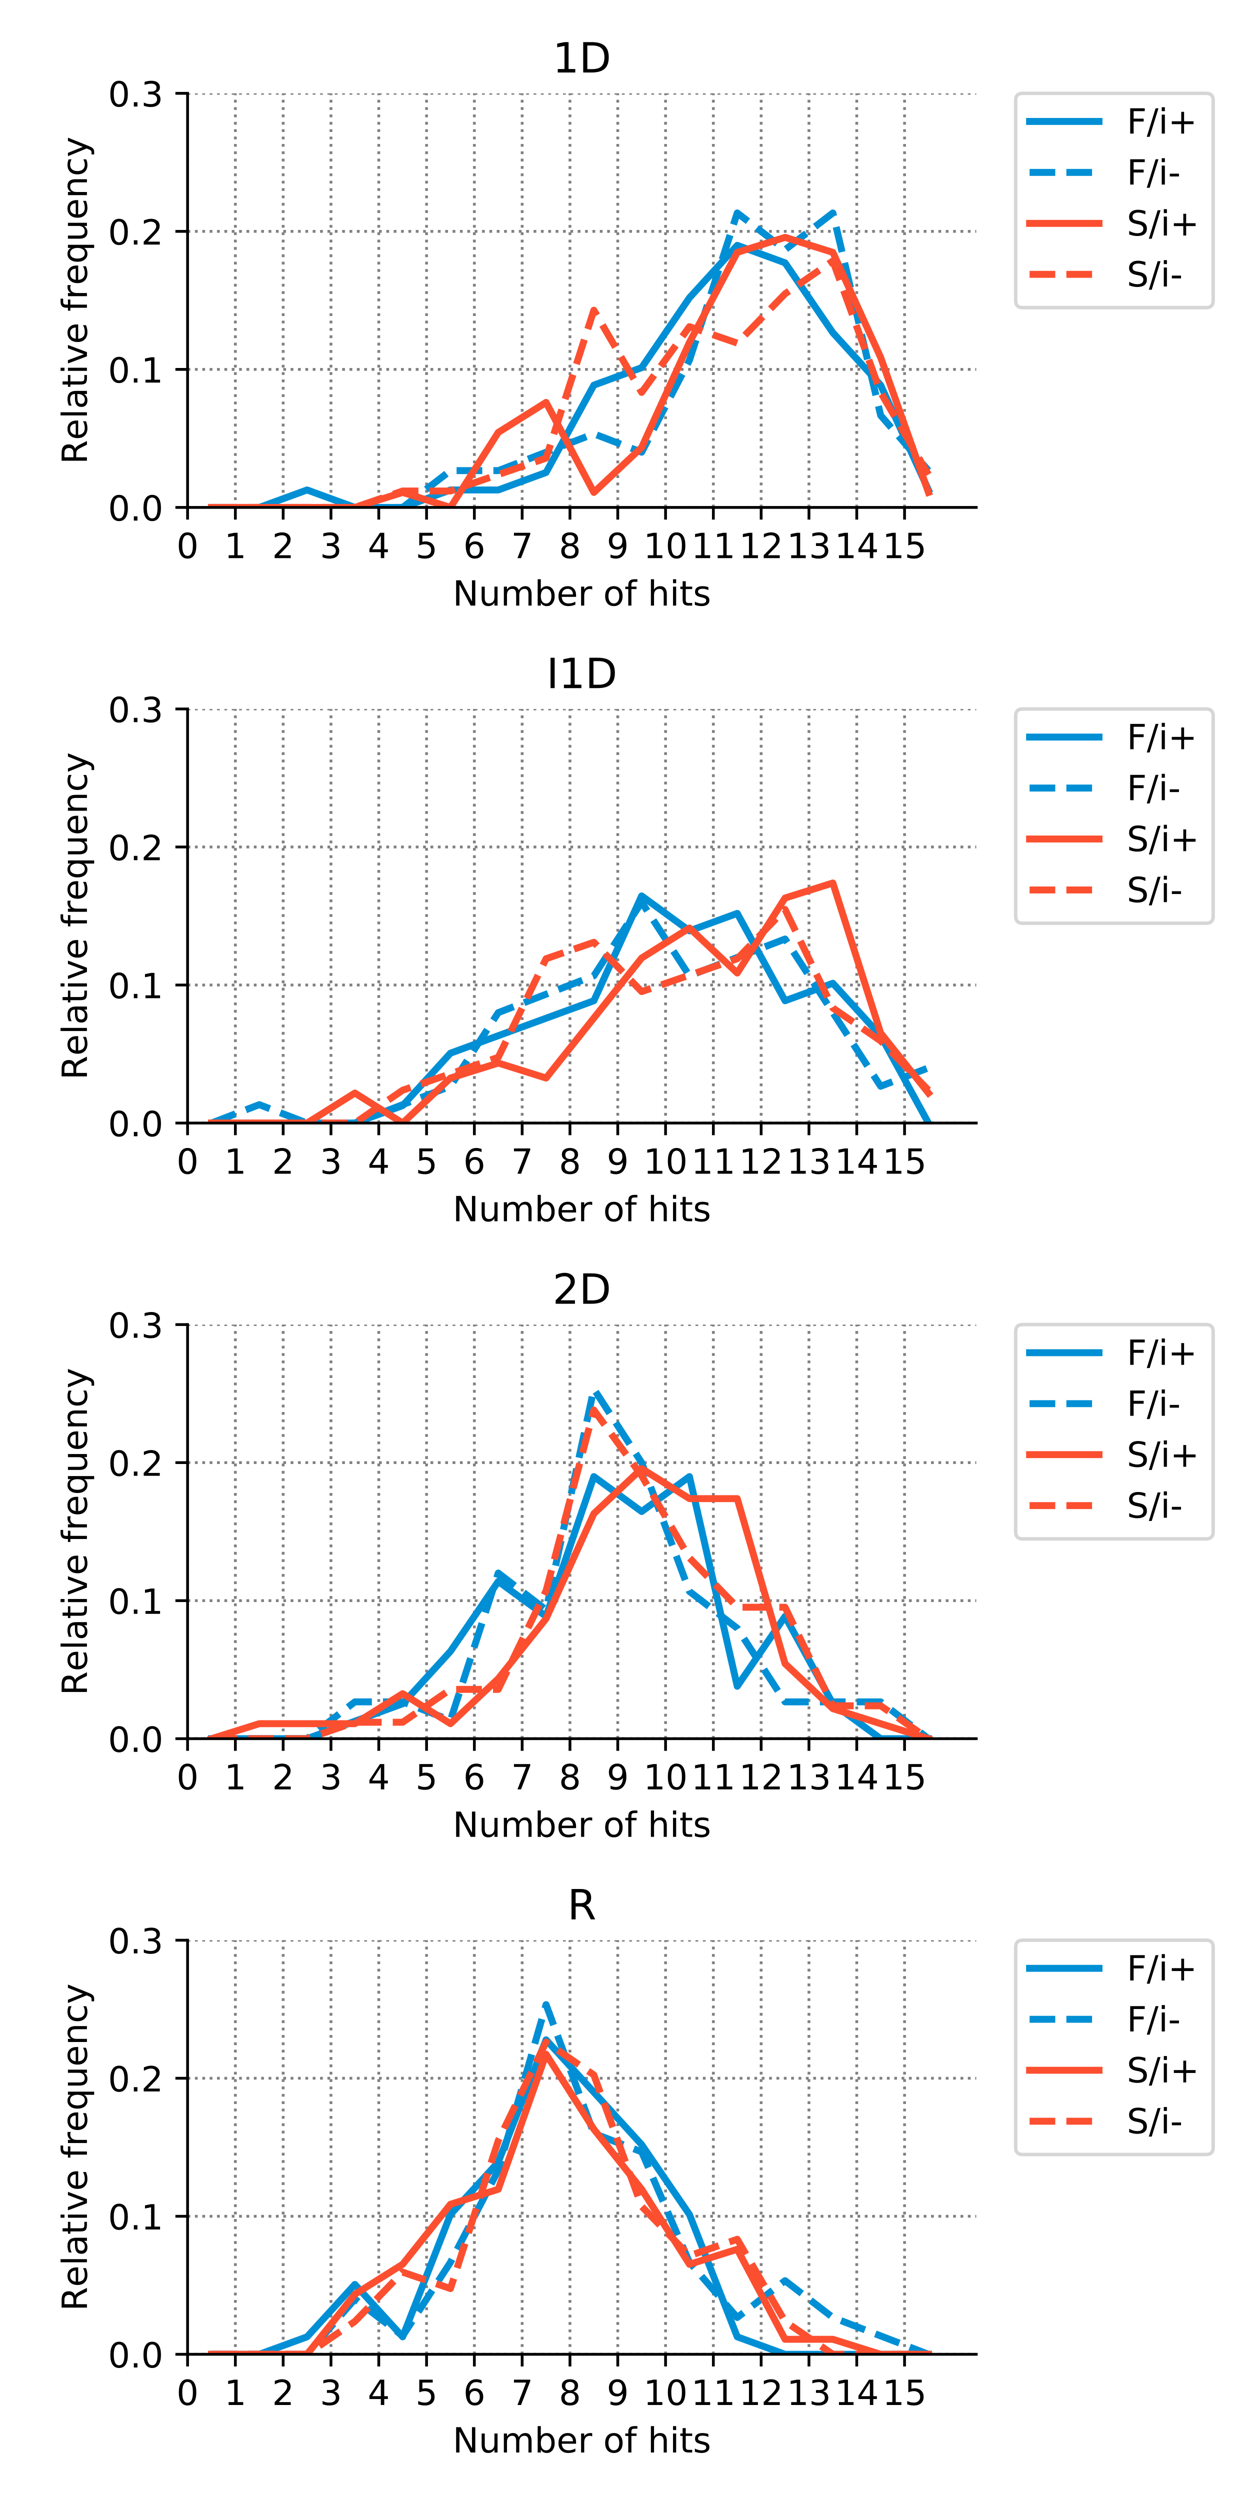 <?xml version="1.0" encoding="utf-8" standalone="no"?>
<!DOCTYPE svg PUBLIC "-//W3C//DTD SVG 1.1//EN"
  "http://www.w3.org/Graphics/SVG/1.1/DTD/svg11.dtd">
<!-- Created with matplotlib (https://matplotlib.org/) -->
<svg height="720pt" version="1.1" viewBox="0 0 360 720" width="360pt" xmlns="http://www.w3.org/2000/svg" xmlns:xlink="http://www.w3.org/1999/xlink">
 <defs>
  <style type="text/css">
*{stroke-linecap:butt;stroke-linejoin:round;}
  </style>
 </defs>
 <g id="figure_1">
  <g id="patch_1">
   <path d="M 0 720
L 360 720
L 360 0
L 0 0
z
" style="fill:#ffffff;"/>
  </g>
  <g id="axes_1">
   <g id="patch_2">
    <path d="M 54.02 146.14
L 281.16 146.14
L 281.16 26.88
L 54.02 26.88
z
" style="fill:#ffffff;"/>
   </g>
   <g id="matplotlib.axis_1">
    <g id="xtick_1">
     <g id="line2d_1">
      <path clip-path="url(#p9a93152fe7)" d="M 54.02 146.14
L 54.02 26.88
" style="fill:none;stroke:#808080;stroke-dasharray:0.8,1.32;stroke-dashoffset:0;stroke-width:0.8;"/>
     </g>
     <g id="line2d_2">
      <defs>
       <path d="M 0 0
L 0 3.5
" id="m2a25c3d3a0" style="stroke:#000000;stroke-width:0.8;"/>
      </defs>
      <g>
       <use style="stroke:#000000;stroke-width:0.8;" x="54.02" xlink:href="#m2a25c3d3a0" y="146.14"/>
      </g>
     </g>
     <g id="text_1">
      <!-- 0 -->
      <defs>
       <path d="M 31.781 66.406
Q 24.172 66.406 20.328 58.906
Q 16.5 51.422 16.5 36.375
Q 16.5 21.391 20.328 13.891
Q 24.172 6.391 31.781 6.391
Q 39.453 6.391 43.281 13.891
Q 47.125 21.391 47.125 36.375
Q 47.125 51.422 43.281 58.906
Q 39.453 66.406 31.781 66.406
z
M 31.781 74.219
Q 44.047 74.219 50.516 64.516
Q 56.984 54.828 56.984 36.375
Q 56.984 17.969 50.516 8.266
Q 44.047 -1.422 31.781 -1.422
Q 19.531 -1.422 13.062 8.266
Q 6.594 17.969 6.594 36.375
Q 6.594 54.828 13.062 64.516
Q 19.531 74.219 31.781 74.219
z
" id="DejaVuSans-48"/>
      </defs>
      <g transform="translate(50.839 160.738)scale(0.1 -0.1)">
       <use xlink:href="#DejaVuSans-48"/>
      </g>
     </g>
    </g>
    <g id="xtick_2">
     <g id="line2d_3">
      <path clip-path="url(#p9a93152fe7)" d="M 67.786 146.14
L 67.786 26.88
" style="fill:none;stroke:#808080;stroke-dasharray:0.8,1.32;stroke-dashoffset:0;stroke-width:0.8;"/>
     </g>
     <g id="line2d_4">
      <g>
       <use style="stroke:#000000;stroke-width:0.8;" x="67.786" xlink:href="#m2a25c3d3a0" y="146.14"/>
      </g>
     </g>
     <g id="text_2">
      <!-- 1 -->
      <defs>
       <path d="M 12.406 8.297
L 28.516 8.297
L 28.516 63.922
L 10.984 60.406
L 10.984 69.391
L 28.422 72.906
L 38.281 72.906
L 38.281 8.297
L 54.391 8.297
L 54.391 0
L 12.406 0
z
" id="DejaVuSans-49"/>
      </defs>
      <g transform="translate(64.605 160.738)scale(0.1 -0.1)">
       <use xlink:href="#DejaVuSans-49"/>
      </g>
     </g>
    </g>
    <g id="xtick_3">
     <g id="line2d_5">
      <path clip-path="url(#p9a93152fe7)" d="M 81.552 146.14
L 81.552 26.88
" style="fill:none;stroke:#808080;stroke-dasharray:0.8,1.32;stroke-dashoffset:0;stroke-width:0.8;"/>
     </g>
     <g id="line2d_6">
      <g>
       <use style="stroke:#000000;stroke-width:0.8;" x="81.552" xlink:href="#m2a25c3d3a0" y="146.14"/>
      </g>
     </g>
     <g id="text_3">
      <!-- 2 -->
      <defs>
       <path d="M 19.188 8.297
L 53.609 8.297
L 53.609 0
L 7.328 0
L 7.328 8.297
Q 12.938 14.109 22.625 23.891
Q 32.328 33.688 34.812 36.531
Q 39.547 41.844 41.422 45.531
Q 43.312 49.219 43.312 52.781
Q 43.312 58.594 39.234 62.25
Q 35.156 65.922 28.609 65.922
Q 23.969 65.922 18.812 64.312
Q 13.672 62.703 7.812 59.422
L 7.812 69.391
Q 13.766 71.781 18.938 73
Q 24.125 74.219 28.422 74.219
Q 39.75 74.219 46.484 68.547
Q 53.219 62.891 53.219 53.422
Q 53.219 48.922 51.531 44.891
Q 49.859 40.875 45.406 35.406
Q 44.188 33.984 37.641 27.219
Q 31.109 20.453 19.188 8.297
z
" id="DejaVuSans-50"/>
      </defs>
      <g transform="translate(78.371 160.738)scale(0.1 -0.1)">
       <use xlink:href="#DejaVuSans-50"/>
      </g>
     </g>
    </g>
    <g id="xtick_4">
     <g id="line2d_7">
      <path clip-path="url(#p9a93152fe7)" d="M 95.318 146.14
L 95.318 26.88
" style="fill:none;stroke:#808080;stroke-dasharray:0.8,1.32;stroke-dashoffset:0;stroke-width:0.8;"/>
     </g>
     <g id="line2d_8">
      <g>
       <use style="stroke:#000000;stroke-width:0.8;" x="95.318" xlink:href="#m2a25c3d3a0" y="146.14"/>
      </g>
     </g>
     <g id="text_4">
      <!-- 3 -->
      <defs>
       <path d="M 40.578 39.312
Q 47.656 37.797 51.625 33
Q 55.609 28.219 55.609 21.188
Q 55.609 10.406 48.188 4.484
Q 40.766 -1.422 27.094 -1.422
Q 22.516 -1.422 17.656 -0.516
Q 12.797 0.391 7.625 2.203
L 7.625 11.719
Q 11.719 9.328 16.594 8.109
Q 21.484 6.891 26.812 6.891
Q 36.078 6.891 40.938 10.547
Q 45.797 14.203 45.797 21.188
Q 45.797 27.641 41.281 31.266
Q 36.766 34.906 28.719 34.906
L 20.219 34.906
L 20.219 43.016
L 29.109 43.016
Q 36.375 43.016 40.234 45.922
Q 44.094 48.828 44.094 54.297
Q 44.094 59.906 40.109 62.906
Q 36.141 65.922 28.719 65.922
Q 24.656 65.922 20.016 65.031
Q 15.375 64.156 9.812 62.312
L 9.812 71.094
Q 15.438 72.656 20.344 73.438
Q 25.25 74.219 29.594 74.219
Q 40.828 74.219 47.359 69.109
Q 53.906 64.016 53.906 55.328
Q 53.906 49.266 50.438 45.094
Q 46.969 40.922 40.578 39.312
z
" id="DejaVuSans-51"/>
      </defs>
      <g transform="translate(92.137 160.738)scale(0.1 -0.1)">
       <use xlink:href="#DejaVuSans-51"/>
      </g>
     </g>
    </g>
    <g id="xtick_5">
     <g id="line2d_9">
      <path clip-path="url(#p9a93152fe7)" d="M 109.084 146.14
L 109.084 26.88
" style="fill:none;stroke:#808080;stroke-dasharray:0.8,1.32;stroke-dashoffset:0;stroke-width:0.8;"/>
     </g>
     <g id="line2d_10">
      <g>
       <use style="stroke:#000000;stroke-width:0.8;" x="109.084" xlink:href="#m2a25c3d3a0" y="146.14"/>
      </g>
     </g>
     <g id="text_5">
      <!-- 4 -->
      <defs>
       <path d="M 37.797 64.312
L 12.891 25.391
L 37.797 25.391
z
M 35.203 72.906
L 47.609 72.906
L 47.609 25.391
L 58.016 25.391
L 58.016 17.188
L 47.609 17.188
L 47.609 0
L 37.797 0
L 37.797 17.188
L 4.891 17.188
L 4.891 26.703
z
" id="DejaVuSans-52"/>
      </defs>
      <g transform="translate(105.903 160.738)scale(0.1 -0.1)">
       <use xlink:href="#DejaVuSans-52"/>
      </g>
     </g>
    </g>
    <g id="xtick_6">
     <g id="line2d_11">
      <path clip-path="url(#p9a93152fe7)" d="M 122.85 146.14
L 122.85 26.88
" style="fill:none;stroke:#808080;stroke-dasharray:0.8,1.32;stroke-dashoffset:0;stroke-width:0.8;"/>
     </g>
     <g id="line2d_12">
      <g>
       <use style="stroke:#000000;stroke-width:0.8;" x="122.85" xlink:href="#m2a25c3d3a0" y="146.14"/>
      </g>
     </g>
     <g id="text_6">
      <!-- 5 -->
      <defs>
       <path d="M 10.797 72.906
L 49.516 72.906
L 49.516 64.594
L 19.828 64.594
L 19.828 46.734
Q 21.969 47.469 24.109 47.828
Q 26.266 48.188 28.422 48.188
Q 40.625 48.188 47.75 41.5
Q 54.891 34.812 54.891 23.391
Q 54.891 11.625 47.562 5.094
Q 40.234 -1.422 26.906 -1.422
Q 22.312 -1.422 17.547 -0.641
Q 12.797 0.141 7.719 1.703
L 7.719 11.625
Q 12.109 9.234 16.797 8.062
Q 21.484 6.891 26.703 6.891
Q 35.156 6.891 40.078 11.328
Q 45.016 15.766 45.016 23.391
Q 45.016 31 40.078 35.438
Q 35.156 39.891 26.703 39.891
Q 22.75 39.891 18.812 39.016
Q 14.891 38.141 10.797 36.281
z
" id="DejaVuSans-53"/>
      </defs>
      <g transform="translate(119.669 160.738)scale(0.1 -0.1)">
       <use xlink:href="#DejaVuSans-53"/>
      </g>
     </g>
    </g>
    <g id="xtick_7">
     <g id="line2d_13">
      <path clip-path="url(#p9a93152fe7)" d="M 136.616 146.14
L 136.616 26.88
" style="fill:none;stroke:#808080;stroke-dasharray:0.8,1.32;stroke-dashoffset:0;stroke-width:0.8;"/>
     </g>
     <g id="line2d_14">
      <g>
       <use style="stroke:#000000;stroke-width:0.8;" x="136.616" xlink:href="#m2a25c3d3a0" y="146.14"/>
      </g>
     </g>
     <g id="text_7">
      <!-- 6 -->
      <defs>
       <path d="M 33.016 40.375
Q 26.375 40.375 22.484 35.828
Q 18.609 31.297 18.609 23.391
Q 18.609 15.531 22.484 10.953
Q 26.375 6.391 33.016 6.391
Q 39.656 6.391 43.531 10.953
Q 47.406 15.531 47.406 23.391
Q 47.406 31.297 43.531 35.828
Q 39.656 40.375 33.016 40.375
z
M 52.594 71.297
L 52.594 62.312
Q 48.875 64.062 45.094 64.984
Q 41.312 65.922 37.594 65.922
Q 27.828 65.922 22.672 59.328
Q 17.531 52.734 16.797 39.406
Q 19.672 43.656 24.016 45.922
Q 28.375 48.188 33.594 48.188
Q 44.578 48.188 50.953 41.516
Q 57.328 34.859 57.328 23.391
Q 57.328 12.156 50.688 5.359
Q 44.047 -1.422 33.016 -1.422
Q 20.359 -1.422 13.672 8.266
Q 6.984 17.969 6.984 36.375
Q 6.984 53.656 15.188 63.938
Q 23.391 74.219 37.203 74.219
Q 40.922 74.219 44.703 73.484
Q 48.484 72.75 52.594 71.297
z
" id="DejaVuSans-54"/>
      </defs>
      <g transform="translate(133.435 160.738)scale(0.1 -0.1)">
       <use xlink:href="#DejaVuSans-54"/>
      </g>
     </g>
    </g>
    <g id="xtick_8">
     <g id="line2d_15">
      <path clip-path="url(#p9a93152fe7)" d="M 150.382 146.14
L 150.382 26.88
" style="fill:none;stroke:#808080;stroke-dasharray:0.8,1.32;stroke-dashoffset:0;stroke-width:0.8;"/>
     </g>
     <g id="line2d_16">
      <g>
       <use style="stroke:#000000;stroke-width:0.8;" x="150.382" xlink:href="#m2a25c3d3a0" y="146.14"/>
      </g>
     </g>
     <g id="text_8">
      <!-- 7 -->
      <defs>
       <path d="M 8.203 72.906
L 55.078 72.906
L 55.078 68.703
L 28.609 0
L 18.312 0
L 43.219 64.594
L 8.203 64.594
z
" id="DejaVuSans-55"/>
      </defs>
      <g transform="translate(147.201 160.738)scale(0.1 -0.1)">
       <use xlink:href="#DejaVuSans-55"/>
      </g>
     </g>
    </g>
    <g id="xtick_9">
     <g id="line2d_17">
      <path clip-path="url(#p9a93152fe7)" d="M 164.148 146.14
L 164.148 26.88
" style="fill:none;stroke:#808080;stroke-dasharray:0.8,1.32;stroke-dashoffset:0;stroke-width:0.8;"/>
     </g>
     <g id="line2d_18">
      <g>
       <use style="stroke:#000000;stroke-width:0.8;" x="164.148" xlink:href="#m2a25c3d3a0" y="146.14"/>
      </g>
     </g>
     <g id="text_9">
      <!-- 8 -->
      <defs>
       <path d="M 31.781 34.625
Q 24.75 34.625 20.719 30.859
Q 16.703 27.094 16.703 20.516
Q 16.703 13.922 20.719 10.156
Q 24.75 6.391 31.781 6.391
Q 38.812 6.391 42.859 10.172
Q 46.922 13.969 46.922 20.516
Q 46.922 27.094 42.891 30.859
Q 38.875 34.625 31.781 34.625
z
M 21.922 38.812
Q 15.578 40.375 12.031 44.719
Q 8.5 49.078 8.5 55.328
Q 8.5 64.062 14.719 69.141
Q 20.953 74.219 31.781 74.219
Q 42.672 74.219 48.875 69.141
Q 55.078 64.062 55.078 55.328
Q 55.078 49.078 51.531 44.719
Q 48 40.375 41.703 38.812
Q 48.828 37.156 52.797 32.312
Q 56.781 27.484 56.781 20.516
Q 56.781 9.906 50.312 4.234
Q 43.844 -1.422 31.781 -1.422
Q 19.734 -1.422 13.25 4.234
Q 6.781 9.906 6.781 20.516
Q 6.781 27.484 10.781 32.312
Q 14.797 37.156 21.922 38.812
z
M 18.312 54.391
Q 18.312 48.734 21.844 45.562
Q 25.391 42.391 31.781 42.391
Q 38.141 42.391 41.719 45.562
Q 45.312 48.734 45.312 54.391
Q 45.312 60.062 41.719 63.234
Q 38.141 66.406 31.781 66.406
Q 25.391 66.406 21.844 63.234
Q 18.312 60.062 18.312 54.391
z
" id="DejaVuSans-56"/>
      </defs>
      <g transform="translate(160.967 160.738)scale(0.1 -0.1)">
       <use xlink:href="#DejaVuSans-56"/>
      </g>
     </g>
    </g>
    <g id="xtick_10">
     <g id="line2d_19">
      <path clip-path="url(#p9a93152fe7)" d="M 177.915 146.14
L 177.915 26.88
" style="fill:none;stroke:#808080;stroke-dasharray:0.8,1.32;stroke-dashoffset:0;stroke-width:0.8;"/>
     </g>
     <g id="line2d_20">
      <g>
       <use style="stroke:#000000;stroke-width:0.8;" x="177.915" xlink:href="#m2a25c3d3a0" y="146.14"/>
      </g>
     </g>
     <g id="text_10">
      <!-- 9 -->
      <defs>
       <path d="M 10.984 1.516
L 10.984 10.5
Q 14.703 8.734 18.5 7.812
Q 22.312 6.891 25.984 6.891
Q 35.75 6.891 40.891 13.453
Q 46.047 20.016 46.781 33.406
Q 43.953 29.203 39.594 26.953
Q 35.25 24.703 29.984 24.703
Q 19.047 24.703 12.672 31.312
Q 6.297 37.938 6.297 49.422
Q 6.297 60.641 12.938 67.422
Q 19.578 74.219 30.609 74.219
Q 43.266 74.219 49.922 64.516
Q 56.594 54.828 56.594 36.375
Q 56.594 19.141 48.406 8.859
Q 40.234 -1.422 26.422 -1.422
Q 22.703 -1.422 18.891 -0.688
Q 15.094 0.047 10.984 1.516
z
M 30.609 32.422
Q 37.25 32.422 41.125 36.953
Q 45.016 41.5 45.016 49.422
Q 45.016 57.281 41.125 61.844
Q 37.25 66.406 30.609 66.406
Q 23.969 66.406 20.094 61.844
Q 16.219 57.281 16.219 49.422
Q 16.219 41.5 20.094 36.953
Q 23.969 32.422 30.609 32.422
z
" id="DejaVuSans-57"/>
      </defs>
      <g transform="translate(174.733 160.738)scale(0.1 -0.1)">
       <use xlink:href="#DejaVuSans-57"/>
      </g>
     </g>
    </g>
    <g id="xtick_11">
     <g id="line2d_21">
      <path clip-path="url(#p9a93152fe7)" d="M 191.681 146.14
L 191.681 26.88
" style="fill:none;stroke:#808080;stroke-dasharray:0.8,1.32;stroke-dashoffset:0;stroke-width:0.8;"/>
     </g>
     <g id="line2d_22">
      <g>
       <use style="stroke:#000000;stroke-width:0.8;" x="191.681" xlink:href="#m2a25c3d3a0" y="146.14"/>
      </g>
     </g>
     <g id="text_11">
      <!-- 10 -->
      <g transform="translate(185.318 160.738)scale(0.1 -0.1)">
       <use xlink:href="#DejaVuSans-49"/>
       <use x="63.623" xlink:href="#DejaVuSans-48"/>
      </g>
     </g>
    </g>
    <g id="xtick_12">
     <g id="line2d_23">
      <path clip-path="url(#p9a93152fe7)" d="M 205.447 146.14
L 205.447 26.88
" style="fill:none;stroke:#808080;stroke-dasharray:0.8,1.32;stroke-dashoffset:0;stroke-width:0.8;"/>
     </g>
     <g id="line2d_24">
      <g>
       <use style="stroke:#000000;stroke-width:0.8;" x="205.447" xlink:href="#m2a25c3d3a0" y="146.14"/>
      </g>
     </g>
     <g id="text_12">
      <!-- 11 -->
      <g transform="translate(199.084 160.738)scale(0.1 -0.1)">
       <use xlink:href="#DejaVuSans-49"/>
       <use x="63.623" xlink:href="#DejaVuSans-49"/>
      </g>
     </g>
    </g>
    <g id="xtick_13">
     <g id="line2d_25">
      <path clip-path="url(#p9a93152fe7)" d="M 219.213 146.14
L 219.213 26.88
" style="fill:none;stroke:#808080;stroke-dasharray:0.8,1.32;stroke-dashoffset:0;stroke-width:0.8;"/>
     </g>
     <g id="line2d_26">
      <g>
       <use style="stroke:#000000;stroke-width:0.8;" x="219.213" xlink:href="#m2a25c3d3a0" y="146.14"/>
      </g>
     </g>
     <g id="text_13">
      <!-- 12 -->
      <g transform="translate(212.85 160.738)scale(0.1 -0.1)">
       <use xlink:href="#DejaVuSans-49"/>
       <use x="63.623" xlink:href="#DejaVuSans-50"/>
      </g>
     </g>
    </g>
    <g id="xtick_14">
     <g id="line2d_27">
      <path clip-path="url(#p9a93152fe7)" d="M 232.979 146.14
L 232.979 26.88
" style="fill:none;stroke:#808080;stroke-dasharray:0.8,1.32;stroke-dashoffset:0;stroke-width:0.8;"/>
     </g>
     <g id="line2d_28">
      <g>
       <use style="stroke:#000000;stroke-width:0.8;" x="232.979" xlink:href="#m2a25c3d3a0" y="146.14"/>
      </g>
     </g>
     <g id="text_14">
      <!-- 13 -->
      <g transform="translate(226.616 160.738)scale(0.1 -0.1)">
       <use xlink:href="#DejaVuSans-49"/>
       <use x="63.623" xlink:href="#DejaVuSans-51"/>
      </g>
     </g>
    </g>
    <g id="xtick_15">
     <g id="line2d_29">
      <path clip-path="url(#p9a93152fe7)" d="M 246.745 146.14
L 246.745 26.88
" style="fill:none;stroke:#808080;stroke-dasharray:0.8,1.32;stroke-dashoffset:0;stroke-width:0.8;"/>
     </g>
     <g id="line2d_30">
      <g>
       <use style="stroke:#000000;stroke-width:0.8;" x="246.745" xlink:href="#m2a25c3d3a0" y="146.14"/>
      </g>
     </g>
     <g id="text_15">
      <!-- 14 -->
      <g transform="translate(240.382 160.738)scale(0.1 -0.1)">
       <use xlink:href="#DejaVuSans-49"/>
       <use x="63.623" xlink:href="#DejaVuSans-52"/>
      </g>
     </g>
    </g>
    <g id="xtick_16">
     <g id="line2d_31">
      <path clip-path="url(#p9a93152fe7)" d="M 260.511 146.14
L 260.511 26.88
" style="fill:none;stroke:#808080;stroke-dasharray:0.8,1.32;stroke-dashoffset:0;stroke-width:0.8;"/>
     </g>
     <g id="line2d_32">
      <g>
       <use style="stroke:#000000;stroke-width:0.8;" x="260.511" xlink:href="#m2a25c3d3a0" y="146.14"/>
      </g>
     </g>
     <g id="text_16">
      <!-- 15 -->
      <g transform="translate(254.148 160.738)scale(0.1 -0.1)">
       <use xlink:href="#DejaVuSans-49"/>
       <use x="63.623" xlink:href="#DejaVuSans-53"/>
      </g>
     </g>
    </g>
    <g id="text_17">
     <!-- Number of hits -->
     <defs>
      <path d="M 9.812 72.906
L 23.094 72.906
L 55.422 11.922
L 55.422 72.906
L 64.984 72.906
L 64.984 0
L 51.703 0
L 19.391 60.984
L 19.391 0
L 9.812 0
z
" id="DejaVuSans-78"/>
      <path d="M 8.5 21.578
L 8.5 54.688
L 17.484 54.688
L 17.484 21.922
Q 17.484 14.156 20.5 10.266
Q 23.531 6.391 29.594 6.391
Q 36.859 6.391 41.078 11.031
Q 45.312 15.672 45.312 23.688
L 45.312 54.688
L 54.297 54.688
L 54.297 0
L 45.312 0
L 45.312 8.406
Q 42.047 3.422 37.719 1
Q 33.406 -1.422 27.688 -1.422
Q 18.266 -1.422 13.375 4.438
Q 8.5 10.297 8.5 21.578
z
M 31.109 56
z
" id="DejaVuSans-117"/>
      <path d="M 52 44.188
Q 55.375 50.25 60.062 53.125
Q 64.75 56 71.094 56
Q 79.641 56 84.281 50.016
Q 88.922 44.047 88.922 33.016
L 88.922 0
L 79.891 0
L 79.891 32.719
Q 79.891 40.578 77.094 44.375
Q 74.312 48.188 68.609 48.188
Q 61.625 48.188 57.562 43.547
Q 53.516 38.922 53.516 30.906
L 53.516 0
L 44.484 0
L 44.484 32.719
Q 44.484 40.625 41.703 44.406
Q 38.922 48.188 33.109 48.188
Q 26.219 48.188 22.156 43.531
Q 18.109 38.875 18.109 30.906
L 18.109 0
L 9.078 0
L 9.078 54.688
L 18.109 54.688
L 18.109 46.188
Q 21.188 51.219 25.484 53.609
Q 29.781 56 35.688 56
Q 41.656 56 45.828 52.969
Q 50 49.953 52 44.188
z
" id="DejaVuSans-109"/>
      <path d="M 48.688 27.297
Q 48.688 37.203 44.609 42.844
Q 40.531 48.484 33.406 48.484
Q 26.266 48.484 22.188 42.844
Q 18.109 37.203 18.109 27.297
Q 18.109 17.391 22.188 11.75
Q 26.266 6.109 33.406 6.109
Q 40.531 6.109 44.609 11.75
Q 48.688 17.391 48.688 27.297
z
M 18.109 46.391
Q 20.953 51.266 25.266 53.625
Q 29.594 56 35.594 56
Q 45.562 56 51.781 48.094
Q 58.016 40.188 58.016 27.297
Q 58.016 14.406 51.781 6.484
Q 45.562 -1.422 35.594 -1.422
Q 29.594 -1.422 25.266 0.953
Q 20.953 3.328 18.109 8.203
L 18.109 0
L 9.078 0
L 9.078 75.984
L 18.109 75.984
z
" id="DejaVuSans-98"/>
      <path d="M 56.203 29.594
L 56.203 25.203
L 14.891 25.203
Q 15.484 15.922 20.484 11.062
Q 25.484 6.203 34.422 6.203
Q 39.594 6.203 44.453 7.469
Q 49.312 8.734 54.109 11.281
L 54.109 2.781
Q 49.266 0.734 44.188 -0.344
Q 39.109 -1.422 33.891 -1.422
Q 20.797 -1.422 13.156 6.188
Q 5.516 13.812 5.516 26.812
Q 5.516 40.234 12.766 48.109
Q 20.016 56 32.328 56
Q 43.359 56 49.781 48.891
Q 56.203 41.797 56.203 29.594
z
M 47.219 32.234
Q 47.125 39.594 43.094 43.984
Q 39.062 48.391 32.422 48.391
Q 24.906 48.391 20.391 44.141
Q 15.875 39.891 15.188 32.172
z
" id="DejaVuSans-101"/>
      <path d="M 41.109 46.297
Q 39.594 47.172 37.812 47.578
Q 36.031 48 33.891 48
Q 26.266 48 22.188 43.047
Q 18.109 38.094 18.109 28.812
L 18.109 0
L 9.078 0
L 9.078 54.688
L 18.109 54.688
L 18.109 46.188
Q 20.953 51.172 25.484 53.578
Q 30.031 56 36.531 56
Q 37.453 56 38.578 55.875
Q 39.703 55.766 41.062 55.516
z
" id="DejaVuSans-114"/>
      <path id="DejaVuSans-32"/>
      <path d="M 30.609 48.391
Q 23.391 48.391 19.188 42.75
Q 14.984 37.109 14.984 27.297
Q 14.984 17.484 19.156 11.844
Q 23.344 6.203 30.609 6.203
Q 37.797 6.203 41.984 11.859
Q 46.188 17.531 46.188 27.297
Q 46.188 37.016 41.984 42.703
Q 37.797 48.391 30.609 48.391
z
M 30.609 56
Q 42.328 56 49.016 48.375
Q 55.719 40.766 55.719 27.297
Q 55.719 13.875 49.016 6.219
Q 42.328 -1.422 30.609 -1.422
Q 18.844 -1.422 12.172 6.219
Q 5.516 13.875 5.516 27.297
Q 5.516 40.766 12.172 48.375
Q 18.844 56 30.609 56
z
" id="DejaVuSans-111"/>
      <path d="M 37.109 75.984
L 37.109 68.5
L 28.516 68.5
Q 23.688 68.5 21.797 66.547
Q 19.922 64.594 19.922 59.516
L 19.922 54.688
L 34.719 54.688
L 34.719 47.703
L 19.922 47.703
L 19.922 0
L 10.891 0
L 10.891 47.703
L 2.297 47.703
L 2.297 54.688
L 10.891 54.688
L 10.891 58.5
Q 10.891 67.625 15.141 71.797
Q 19.391 75.984 28.609 75.984
z
" id="DejaVuSans-102"/>
      <path d="M 54.891 33.016
L 54.891 0
L 45.906 0
L 45.906 32.719
Q 45.906 40.484 42.875 44.328
Q 39.844 48.188 33.797 48.188
Q 26.516 48.188 22.312 43.547
Q 18.109 38.922 18.109 30.906
L 18.109 0
L 9.078 0
L 9.078 75.984
L 18.109 75.984
L 18.109 46.188
Q 21.344 51.125 25.703 53.562
Q 30.078 56 35.797 56
Q 45.219 56 50.047 50.172
Q 54.891 44.344 54.891 33.016
z
" id="DejaVuSans-104"/>
      <path d="M 9.422 54.688
L 18.406 54.688
L 18.406 0
L 9.422 0
z
M 9.422 75.984
L 18.406 75.984
L 18.406 64.594
L 9.422 64.594
z
" id="DejaVuSans-105"/>
      <path d="M 18.312 70.219
L 18.312 54.688
L 36.812 54.688
L 36.812 47.703
L 18.312 47.703
L 18.312 18.016
Q 18.312 11.328 20.141 9.422
Q 21.969 7.516 27.594 7.516
L 36.812 7.516
L 36.812 0
L 27.594 0
Q 17.188 0 13.234 3.875
Q 9.281 7.766 9.281 18.016
L 9.281 47.703
L 2.688 47.703
L 2.688 54.688
L 9.281 54.688
L 9.281 70.219
z
" id="DejaVuSans-116"/>
      <path d="M 44.281 53.078
L 44.281 44.578
Q 40.484 46.531 36.375 47.5
Q 32.281 48.484 27.875 48.484
Q 21.188 48.484 17.844 46.438
Q 14.5 44.391 14.5 40.281
Q 14.5 37.156 16.891 35.375
Q 19.281 33.594 26.516 31.984
L 29.594 31.297
Q 39.156 29.25 43.188 25.516
Q 47.219 21.781 47.219 15.094
Q 47.219 7.469 41.188 3.016
Q 35.156 -1.422 24.609 -1.422
Q 20.219 -1.422 15.453 -0.562
Q 10.688 0.297 5.422 2
L 5.422 11.281
Q 10.406 8.688 15.234 7.391
Q 20.062 6.109 24.812 6.109
Q 31.156 6.109 34.562 8.281
Q 37.984 10.453 37.984 14.406
Q 37.984 18.062 35.516 20.016
Q 33.062 21.969 24.703 23.781
L 21.578 24.516
Q 13.234 26.266 9.516 29.906
Q 5.812 33.547 5.812 39.891
Q 5.812 47.609 11.281 51.797
Q 16.75 56 26.812 56
Q 31.781 56 36.172 55.266
Q 40.578 54.547 44.281 53.078
z
" id="DejaVuSans-115"/>
     </defs>
     <g transform="translate(130.384 174.417)scale(0.1 -0.1)">
      <use xlink:href="#DejaVuSans-78"/>
      <use x="74.805" xlink:href="#DejaVuSans-117"/>
      <use x="138.184" xlink:href="#DejaVuSans-109"/>
      <use x="235.596" xlink:href="#DejaVuSans-98"/>
      <use x="299.072" xlink:href="#DejaVuSans-101"/>
      <use x="360.596" xlink:href="#DejaVuSans-114"/>
      <use x="401.709" xlink:href="#DejaVuSans-32"/>
      <use x="433.496" xlink:href="#DejaVuSans-111"/>
      <use x="494.678" xlink:href="#DejaVuSans-102"/>
      <use x="529.883" xlink:href="#DejaVuSans-32"/>
      <use x="561.67" xlink:href="#DejaVuSans-104"/>
      <use x="625.049" xlink:href="#DejaVuSans-105"/>
      <use x="652.832" xlink:href="#DejaVuSans-116"/>
      <use x="692.041" xlink:href="#DejaVuSans-115"/>
     </g>
    </g>
   </g>
   <g id="matplotlib.axis_2">
    <g id="ytick_1">
     <g id="line2d_33">
      <path clip-path="url(#p9a93152fe7)" d="M 54.02 146.14
L 281.16 146.14
" style="fill:none;stroke:#808080;stroke-dasharray:0.8,1.32;stroke-dashoffset:0;stroke-width:0.8;"/>
     </g>
     <g id="line2d_34">
      <defs>
       <path d="M 0 0
L -3.5 0
" id="m13995331af" style="stroke:#000000;stroke-width:0.8;"/>
      </defs>
      <g>
       <use style="stroke:#000000;stroke-width:0.8;" x="54.02" xlink:href="#m13995331af" y="146.14"/>
      </g>
     </g>
     <g id="text_18">
      <!-- 0.0 -->
      <defs>
       <path d="M 10.688 12.406
L 21 12.406
L 21 0
L 10.688 0
z
" id="DejaVuSans-46"/>
      </defs>
      <g transform="translate(31.117 149.939)scale(0.1 -0.1)">
       <use xlink:href="#DejaVuSans-48"/>
       <use x="63.623" xlink:href="#DejaVuSans-46"/>
       <use x="95.41" xlink:href="#DejaVuSans-48"/>
      </g>
     </g>
    </g>
    <g id="ytick_2">
     <g id="line2d_35">
      <path clip-path="url(#p9a93152fe7)" d="M 54.02 106.387
L 281.16 106.387
" style="fill:none;stroke:#808080;stroke-dasharray:0.8,1.32;stroke-dashoffset:0;stroke-width:0.8;"/>
     </g>
     <g id="line2d_36">
      <g>
       <use style="stroke:#000000;stroke-width:0.8;" x="54.02" xlink:href="#m13995331af" y="106.387"/>
      </g>
     </g>
     <g id="text_19">
      <!-- 0.1 -->
      <g transform="translate(31.117 110.186)scale(0.1 -0.1)">
       <use xlink:href="#DejaVuSans-48"/>
       <use x="63.623" xlink:href="#DejaVuSans-46"/>
       <use x="95.41" xlink:href="#DejaVuSans-49"/>
      </g>
     </g>
    </g>
    <g id="ytick_3">
     <g id="line2d_37">
      <path clip-path="url(#p9a93152fe7)" d="M 54.02 66.633
L 281.16 66.633
" style="fill:none;stroke:#808080;stroke-dasharray:0.8,1.32;stroke-dashoffset:0;stroke-width:0.8;"/>
     </g>
     <g id="line2d_38">
      <g>
       <use style="stroke:#000000;stroke-width:0.8;" x="54.02" xlink:href="#m13995331af" y="66.633"/>
      </g>
     </g>
     <g id="text_20">
      <!-- 0.2 -->
      <g transform="translate(31.117 70.433)scale(0.1 -0.1)">
       <use xlink:href="#DejaVuSans-48"/>
       <use x="63.623" xlink:href="#DejaVuSans-46"/>
       <use x="95.41" xlink:href="#DejaVuSans-50"/>
      </g>
     </g>
    </g>
    <g id="ytick_4">
     <g id="line2d_39">
      <path clip-path="url(#p9a93152fe7)" d="M 54.02 26.88
L 281.16 26.88
" style="fill:none;stroke:#808080;stroke-dasharray:0.8,1.32;stroke-dashoffset:0;stroke-width:0.8;"/>
     </g>
     <g id="line2d_40">
      <g>
       <use style="stroke:#000000;stroke-width:0.8;" x="54.02" xlink:href="#m13995331af" y="26.88"/>
      </g>
     </g>
     <g id="text_21">
      <!-- 0.3 -->
      <g transform="translate(31.117 30.679)scale(0.1 -0.1)">
       <use xlink:href="#DejaVuSans-48"/>
       <use x="63.623" xlink:href="#DejaVuSans-46"/>
       <use x="95.41" xlink:href="#DejaVuSans-51"/>
      </g>
     </g>
    </g>
    <g id="text_22">
     <!-- Relative frequency -->
     <defs>
      <path d="M 44.391 34.188
Q 47.562 33.109 50.562 29.594
Q 53.562 26.078 56.594 19.922
L 66.609 0
L 56 0
L 46.688 18.703
Q 43.062 26.031 39.672 28.422
Q 36.281 30.812 30.422 30.812
L 19.672 30.812
L 19.672 0
L 9.812 0
L 9.812 72.906
L 32.078 72.906
Q 44.578 72.906 50.734 67.672
Q 56.891 62.453 56.891 51.906
Q 56.891 45.016 53.688 40.469
Q 50.484 35.938 44.391 34.188
z
M 19.672 64.797
L 19.672 38.922
L 32.078 38.922
Q 39.203 38.922 42.844 42.219
Q 46.484 45.516 46.484 51.906
Q 46.484 58.297 42.844 61.547
Q 39.203 64.797 32.078 64.797
z
" id="DejaVuSans-82"/>
      <path d="M 9.422 75.984
L 18.406 75.984
L 18.406 0
L 9.422 0
z
" id="DejaVuSans-108"/>
      <path d="M 34.281 27.484
Q 23.391 27.484 19.188 25
Q 14.984 22.516 14.984 16.5
Q 14.984 11.719 18.141 8.906
Q 21.297 6.109 26.703 6.109
Q 34.188 6.109 38.703 11.406
Q 43.219 16.703 43.219 25.484
L 43.219 27.484
z
M 52.203 31.203
L 52.203 0
L 43.219 0
L 43.219 8.297
Q 40.141 3.328 35.547 0.953
Q 30.953 -1.422 24.312 -1.422
Q 15.922 -1.422 10.953 3.297
Q 6 8.016 6 15.922
Q 6 25.141 12.172 29.828
Q 18.359 34.516 30.609 34.516
L 43.219 34.516
L 43.219 35.406
Q 43.219 41.609 39.141 45
Q 35.062 48.391 27.688 48.391
Q 23 48.391 18.547 47.266
Q 14.109 46.141 10.016 43.891
L 10.016 52.203
Q 14.938 54.109 19.578 55.047
Q 24.219 56 28.609 56
Q 40.484 56 46.344 49.844
Q 52.203 43.703 52.203 31.203
z
" id="DejaVuSans-97"/>
      <path d="M 2.984 54.688
L 12.5 54.688
L 29.594 8.797
L 46.688 54.688
L 56.203 54.688
L 35.688 0
L 23.484 0
z
" id="DejaVuSans-118"/>
      <path d="M 14.797 27.297
Q 14.797 17.391 18.875 11.75
Q 22.953 6.109 30.078 6.109
Q 37.203 6.109 41.297 11.75
Q 45.406 17.391 45.406 27.297
Q 45.406 37.203 41.297 42.844
Q 37.203 48.484 30.078 48.484
Q 22.953 48.484 18.875 42.844
Q 14.797 37.203 14.797 27.297
z
M 45.406 8.203
Q 42.578 3.328 38.25 0.953
Q 33.938 -1.422 27.875 -1.422
Q 17.969 -1.422 11.734 6.484
Q 5.516 14.406 5.516 27.297
Q 5.516 40.188 11.734 48.094
Q 17.969 56 27.875 56
Q 33.938 56 38.25 53.625
Q 42.578 51.266 45.406 46.391
L 45.406 54.688
L 54.391 54.688
L 54.391 -20.797
L 45.406 -20.797
z
" id="DejaVuSans-113"/>
      <path d="M 54.891 33.016
L 54.891 0
L 45.906 0
L 45.906 32.719
Q 45.906 40.484 42.875 44.328
Q 39.844 48.188 33.797 48.188
Q 26.516 48.188 22.312 43.547
Q 18.109 38.922 18.109 30.906
L 18.109 0
L 9.078 0
L 9.078 54.688
L 18.109 54.688
L 18.109 46.188
Q 21.344 51.125 25.703 53.562
Q 30.078 56 35.797 56
Q 45.219 56 50.047 50.172
Q 54.891 44.344 54.891 33.016
z
" id="DejaVuSans-110"/>
      <path d="M 48.781 52.594
L 48.781 44.188
Q 44.969 46.297 41.141 47.344
Q 37.312 48.391 33.406 48.391
Q 24.656 48.391 19.812 42.844
Q 14.984 37.312 14.984 27.297
Q 14.984 17.281 19.812 11.734
Q 24.656 6.203 33.406 6.203
Q 37.312 6.203 41.141 7.25
Q 44.969 8.297 48.781 10.406
L 48.781 2.094
Q 45.016 0.344 40.984 -0.531
Q 36.969 -1.422 32.422 -1.422
Q 20.062 -1.422 12.781 6.344
Q 5.516 14.109 5.516 27.297
Q 5.516 40.672 12.859 48.328
Q 20.219 56 33.016 56
Q 37.156 56 41.109 55.141
Q 45.062 54.297 48.781 52.594
z
" id="DejaVuSans-99"/>
      <path d="M 32.172 -5.078
Q 28.375 -14.844 24.75 -17.812
Q 21.141 -20.797 15.094 -20.797
L 7.906 -20.797
L 7.906 -13.281
L 13.188 -13.281
Q 16.891 -13.281 18.938 -11.516
Q 21 -9.766 23.484 -3.219
L 25.094 0.875
L 2.984 54.688
L 12.5 54.688
L 29.594 11.922
L 46.688 54.688
L 56.203 54.688
z
" id="DejaVuSans-121"/>
     </defs>
     <g transform="translate(25.037 133.673)rotate(-90)scale(0.1 -0.1)">
      <use xlink:href="#DejaVuSans-82"/>
      <use x="69.42" xlink:href="#DejaVuSans-101"/>
      <use x="130.943" xlink:href="#DejaVuSans-108"/>
      <use x="158.727" xlink:href="#DejaVuSans-97"/>
      <use x="220.006" xlink:href="#DejaVuSans-116"/>
      <use x="259.215" xlink:href="#DejaVuSans-105"/>
      <use x="286.998" xlink:href="#DejaVuSans-118"/>
      <use x="346.178" xlink:href="#DejaVuSans-101"/>
      <use x="407.701" xlink:href="#DejaVuSans-32"/>
      <use x="439.488" xlink:href="#DejaVuSans-102"/>
      <use x="474.693" xlink:href="#DejaVuSans-114"/>
      <use x="515.775" xlink:href="#DejaVuSans-101"/>
      <use x="577.299" xlink:href="#DejaVuSans-113"/>
      <use x="640.775" xlink:href="#DejaVuSans-117"/>
      <use x="704.154" xlink:href="#DejaVuSans-101"/>
      <use x="765.678" xlink:href="#DejaVuSans-110"/>
      <use x="829.057" xlink:href="#DejaVuSans-99"/>
      <use x="884.037" xlink:href="#DejaVuSans-121"/>
     </g>
    </g>
   </g>
   <g id="line2d_41">
    <path clip-path="url(#p9a93152fe7)" d="M 60.903 146.14
L 74.669 146.14
L 88.435 141.108
L 102.201 146.14
L 115.967 146.14
L 129.733 141.108
L 143.499 141.108
L 157.265 136.076
L 171.032 110.916
L 184.798 105.883
L 198.564 85.755
L 212.33 70.659
L 226.096 75.691
L 239.862 95.819
L 253.628 110.916
L 267.394 141.108
" style="fill:none;stroke:#008fd5;stroke-linecap:square;stroke-width:2;"/>
   </g>
   <g id="line2d_42">
    <path clip-path="url(#p9a93152fe7)" d="M 60.903 146.14
L 74.669 146.14
L 88.435 146.14
L 102.201 146.14
L 115.967 146.14
L 129.733 135.539
L 143.499 135.539
L 157.265 130.239
L 171.032 124.938
L 184.798 130.239
L 198.564 103.736
L 212.33 61.333
L 226.096 71.934
L 239.862 61.333
L 253.628 119.638
L 267.394 135.539
" style="fill:none;stroke:#008fd5;stroke-dasharray:7.4,3.2;stroke-dashoffset:0;stroke-width:2;"/>
   </g>
   <g id="line2d_43">
    <path clip-path="url(#p9a93152fe7)" d="M 60.903 146.14
L 74.669 146.14
L 88.435 146.14
L 102.201 146.14
L 115.967 141.819
L 129.733 146.14
L 143.499 124.535
L 157.265 115.893
L 171.032 141.819
L 184.798 128.856
L 198.564 98.609
L 212.33 72.683
L 226.096 68.362
L 239.862 72.683
L 253.628 102.93
L 267.394 141.819
" style="fill:none;stroke:#fc4f30;stroke-linecap:square;stroke-width:2;"/>
   </g>
   <g id="line2d_44">
    <path clip-path="url(#p9a93152fe7)" d="M 60.903 146.14
L 74.669 146.14
L 88.435 146.14
L 102.201 146.14
L 115.967 141.407
L 129.733 141.407
L 143.499 136.675
L 157.265 131.942
L 171.032 89.35
L 184.798 113.012
L 198.564 94.082
L 212.33 98.815
L 226.096 84.617
L 239.862 75.152
L 253.628 113.012
L 267.394 136.675
" style="fill:none;stroke:#fc4f30;stroke-dasharray:7.4,3.2;stroke-dashoffset:0;stroke-width:2;"/>
   </g>
   <g id="patch_3">
    <path d="M 54.02 146.14
L 54.02 26.88
" style="fill:none;stroke:#000000;stroke-linecap:square;stroke-linejoin:miter;stroke-width:0.8;"/>
   </g>
   <g id="patch_4">
    <path d="M 54.02 146.14
L 281.16 146.14
" style="fill:none;stroke:#000000;stroke-linecap:square;stroke-linejoin:miter;stroke-width:0.8;"/>
   </g>
   <g id="text_23">
    <!-- 1D -->
    <defs>
     <path d="M 19.672 64.797
L 19.672 8.109
L 31.594 8.109
Q 46.688 8.109 53.688 14.938
Q 60.688 21.781 60.688 36.531
Q 60.688 51.172 53.688 57.984
Q 46.688 64.797 31.594 64.797
z
M 9.812 72.906
L 30.078 72.906
Q 51.266 72.906 61.172 64.094
Q 71.094 55.281 71.094 36.531
Q 71.094 17.672 61.125 8.828
Q 51.172 0 30.078 0
L 9.812 0
z
" id="DejaVuSans-68"/>
    </defs>
    <g transform="translate(159.153 20.88)scale(0.12 -0.12)">
     <use xlink:href="#DejaVuSans-49"/>
     <use x="63.623" xlink:href="#DejaVuSans-68"/>
    </g>
   </g>
   <g id="legend_1">
    <g id="patch_5">
     <path d="M 294.517 88.593
L 347.392 88.593
Q 349.392 88.593 349.392 86.593
L 349.392 28.88
Q 349.392 26.88 347.392 26.88
L 294.517 26.88
Q 292.517 26.88 292.517 28.88
L 292.517 86.593
Q 292.517 88.593 294.517 88.593
z
" style="fill:#ffffff;opacity:0.8;stroke:#cccccc;stroke-linejoin:miter;"/>
    </g>
    <g id="line2d_45">
     <path d="M 296.517 34.978
L 316.517 34.978
" style="fill:none;stroke:#008fd5;stroke-linecap:square;stroke-width:2;"/>
    </g>
    <g id="line2d_46"/>
    <g id="text_24">
     <!-- F/i+ -->
     <defs>
      <path d="M 9.812 72.906
L 51.703 72.906
L 51.703 64.594
L 19.672 64.594
L 19.672 43.109
L 48.578 43.109
L 48.578 34.812
L 19.672 34.812
L 19.672 0
L 9.812 0
z
" id="DejaVuSans-70"/>
      <path d="M 25.391 72.906
L 33.688 72.906
L 8.297 -9.281
L 0 -9.281
z
" id="DejaVuSans-47"/>
      <path d="M 46 62.703
L 46 35.5
L 73.188 35.5
L 73.188 27.203
L 46 27.203
L 46 0
L 37.797 0
L 37.797 27.203
L 10.594 27.203
L 10.594 35.5
L 37.797 35.5
L 37.797 62.703
z
" id="DejaVuSans-43"/>
     </defs>
     <g transform="translate(324.517 38.478)scale(0.1 -0.1)">
      <use xlink:href="#DejaVuSans-70"/>
      <use x="57.52" xlink:href="#DejaVuSans-47"/>
      <use x="91.211" xlink:href="#DejaVuSans-105"/>
      <use x="118.994" xlink:href="#DejaVuSans-43"/>
     </g>
    </g>
    <g id="line2d_47">
     <path d="M 296.517 49.657
L 316.517 49.657
" style="fill:none;stroke:#008fd5;stroke-dasharray:7.4,3.2;stroke-dashoffset:0;stroke-width:2;"/>
    </g>
    <g id="line2d_48"/>
    <g id="text_25">
     <!-- F/i- -->
     <defs>
      <path d="M 4.891 31.391
L 31.203 31.391
L 31.203 23.391
L 4.891 23.391
z
" id="DejaVuSans-45"/>
     </defs>
     <g transform="translate(324.517 53.157)scale(0.1 -0.1)">
      <use xlink:href="#DejaVuSans-70"/>
      <use x="57.52" xlink:href="#DejaVuSans-47"/>
      <use x="91.211" xlink:href="#DejaVuSans-105"/>
      <use x="118.994" xlink:href="#DejaVuSans-45"/>
     </g>
    </g>
    <g id="line2d_49">
     <path d="M 296.517 64.335
L 316.517 64.335
" style="fill:none;stroke:#fc4f30;stroke-linecap:square;stroke-width:2;"/>
    </g>
    <g id="line2d_50"/>
    <g id="text_26">
     <!-- S/i+ -->
     <defs>
      <path d="M 53.516 70.516
L 53.516 60.891
Q 47.906 63.578 42.922 64.891
Q 37.938 66.219 33.297 66.219
Q 25.25 66.219 20.875 63.094
Q 16.5 59.969 16.5 54.203
Q 16.5 49.359 19.406 46.891
Q 22.312 44.438 30.422 42.922
L 36.375 41.703
Q 47.406 39.594 52.656 34.297
Q 57.906 29 57.906 20.125
Q 57.906 9.516 50.797 4.047
Q 43.703 -1.422 29.984 -1.422
Q 24.812 -1.422 18.969 -0.25
Q 13.141 0.922 6.891 3.219
L 6.891 13.375
Q 12.891 10.016 18.656 8.297
Q 24.422 6.594 29.984 6.594
Q 38.422 6.594 43.016 9.906
Q 47.609 13.234 47.609 19.391
Q 47.609 24.75 44.312 27.781
Q 41.016 30.812 33.5 32.328
L 27.484 33.5
Q 16.453 35.688 11.516 40.375
Q 6.594 45.062 6.594 53.422
Q 6.594 63.094 13.406 68.656
Q 20.219 74.219 32.172 74.219
Q 37.312 74.219 42.625 73.281
Q 47.953 72.359 53.516 70.516
z
" id="DejaVuSans-83"/>
     </defs>
     <g transform="translate(324.517 67.835)scale(0.1 -0.1)">
      <use xlink:href="#DejaVuSans-83"/>
      <use x="63.477" xlink:href="#DejaVuSans-47"/>
      <use x="97.168" xlink:href="#DejaVuSans-105"/>
      <use x="124.951" xlink:href="#DejaVuSans-43"/>
     </g>
    </g>
    <g id="line2d_51">
     <path d="M 296.517 79.013
L 316.517 79.013
" style="fill:none;stroke:#fc4f30;stroke-dasharray:7.4,3.2;stroke-dashoffset:0;stroke-width:2;"/>
    </g>
    <g id="line2d_52"/>
    <g id="text_27">
     <!-- S/i- -->
     <g transform="translate(324.517 82.513)scale(0.1 -0.1)">
      <use xlink:href="#DejaVuSans-83"/>
      <use x="63.477" xlink:href="#DejaVuSans-47"/>
      <use x="97.168" xlink:href="#DejaVuSans-105"/>
      <use x="124.951" xlink:href="#DejaVuSans-45"/>
     </g>
    </g>
   </g>
  </g>
  <g id="axes_2">
   <g id="patch_6">
    <path d="M 54.02 323.44
L 281.16 323.44
L 281.16 204.18
L 54.02 204.18
z
" style="fill:#ffffff;"/>
   </g>
   <g id="matplotlib.axis_3">
    <g id="xtick_17">
     <g id="line2d_53">
      <path clip-path="url(#p31a8b047fd)" d="M 54.02 323.44
L 54.02 204.18
" style="fill:none;stroke:#808080;stroke-dasharray:0.8,1.32;stroke-dashoffset:0;stroke-width:0.8;"/>
     </g>
     <g id="line2d_54">
      <g>
       <use style="stroke:#000000;stroke-width:0.8;" x="54.02" xlink:href="#m2a25c3d3a0" y="323.44"/>
      </g>
     </g>
     <g id="text_28">
      <!-- 0 -->
      <g transform="translate(50.839 338.038)scale(0.1 -0.1)">
       <use xlink:href="#DejaVuSans-48"/>
      </g>
     </g>
    </g>
    <g id="xtick_18">
     <g id="line2d_55">
      <path clip-path="url(#p31a8b047fd)" d="M 67.786 323.44
L 67.786 204.18
" style="fill:none;stroke:#808080;stroke-dasharray:0.8,1.32;stroke-dashoffset:0;stroke-width:0.8;"/>
     </g>
     <g id="line2d_56">
      <g>
       <use style="stroke:#000000;stroke-width:0.8;" x="67.786" xlink:href="#m2a25c3d3a0" y="323.44"/>
      </g>
     </g>
     <g id="text_29">
      <!-- 1 -->
      <g transform="translate(64.605 338.038)scale(0.1 -0.1)">
       <use xlink:href="#DejaVuSans-49"/>
      </g>
     </g>
    </g>
    <g id="xtick_19">
     <g id="line2d_57">
      <path clip-path="url(#p31a8b047fd)" d="M 81.552 323.44
L 81.552 204.18
" style="fill:none;stroke:#808080;stroke-dasharray:0.8,1.32;stroke-dashoffset:0;stroke-width:0.8;"/>
     </g>
     <g id="line2d_58">
      <g>
       <use style="stroke:#000000;stroke-width:0.8;" x="81.552" xlink:href="#m2a25c3d3a0" y="323.44"/>
      </g>
     </g>
     <g id="text_30">
      <!-- 2 -->
      <g transform="translate(78.371 338.038)scale(0.1 -0.1)">
       <use xlink:href="#DejaVuSans-50"/>
      </g>
     </g>
    </g>
    <g id="xtick_20">
     <g id="line2d_59">
      <path clip-path="url(#p31a8b047fd)" d="M 95.318 323.44
L 95.318 204.18
" style="fill:none;stroke:#808080;stroke-dasharray:0.8,1.32;stroke-dashoffset:0;stroke-width:0.8;"/>
     </g>
     <g id="line2d_60">
      <g>
       <use style="stroke:#000000;stroke-width:0.8;" x="95.318" xlink:href="#m2a25c3d3a0" y="323.44"/>
      </g>
     </g>
     <g id="text_31">
      <!-- 3 -->
      <g transform="translate(92.137 338.038)scale(0.1 -0.1)">
       <use xlink:href="#DejaVuSans-51"/>
      </g>
     </g>
    </g>
    <g id="xtick_21">
     <g id="line2d_61">
      <path clip-path="url(#p31a8b047fd)" d="M 109.084 323.44
L 109.084 204.18
" style="fill:none;stroke:#808080;stroke-dasharray:0.8,1.32;stroke-dashoffset:0;stroke-width:0.8;"/>
     </g>
     <g id="line2d_62">
      <g>
       <use style="stroke:#000000;stroke-width:0.8;" x="109.084" xlink:href="#m2a25c3d3a0" y="323.44"/>
      </g>
     </g>
     <g id="text_32">
      <!-- 4 -->
      <g transform="translate(105.903 338.038)scale(0.1 -0.1)">
       <use xlink:href="#DejaVuSans-52"/>
      </g>
     </g>
    </g>
    <g id="xtick_22">
     <g id="line2d_63">
      <path clip-path="url(#p31a8b047fd)" d="M 122.85 323.44
L 122.85 204.18
" style="fill:none;stroke:#808080;stroke-dasharray:0.8,1.32;stroke-dashoffset:0;stroke-width:0.8;"/>
     </g>
     <g id="line2d_64">
      <g>
       <use style="stroke:#000000;stroke-width:0.8;" x="122.85" xlink:href="#m2a25c3d3a0" y="323.44"/>
      </g>
     </g>
     <g id="text_33">
      <!-- 5 -->
      <g transform="translate(119.669 338.038)scale(0.1 -0.1)">
       <use xlink:href="#DejaVuSans-53"/>
      </g>
     </g>
    </g>
    <g id="xtick_23">
     <g id="line2d_65">
      <path clip-path="url(#p31a8b047fd)" d="M 136.616 323.44
L 136.616 204.18
" style="fill:none;stroke:#808080;stroke-dasharray:0.8,1.32;stroke-dashoffset:0;stroke-width:0.8;"/>
     </g>
     <g id="line2d_66">
      <g>
       <use style="stroke:#000000;stroke-width:0.8;" x="136.616" xlink:href="#m2a25c3d3a0" y="323.44"/>
      </g>
     </g>
     <g id="text_34">
      <!-- 6 -->
      <g transform="translate(133.435 338.038)scale(0.1 -0.1)">
       <use xlink:href="#DejaVuSans-54"/>
      </g>
     </g>
    </g>
    <g id="xtick_24">
     <g id="line2d_67">
      <path clip-path="url(#p31a8b047fd)" d="M 150.382 323.44
L 150.382 204.18
" style="fill:none;stroke:#808080;stroke-dasharray:0.8,1.32;stroke-dashoffset:0;stroke-width:0.8;"/>
     </g>
     <g id="line2d_68">
      <g>
       <use style="stroke:#000000;stroke-width:0.8;" x="150.382" xlink:href="#m2a25c3d3a0" y="323.44"/>
      </g>
     </g>
     <g id="text_35">
      <!-- 7 -->
      <g transform="translate(147.201 338.038)scale(0.1 -0.1)">
       <use xlink:href="#DejaVuSans-55"/>
      </g>
     </g>
    </g>
    <g id="xtick_25">
     <g id="line2d_69">
      <path clip-path="url(#p31a8b047fd)" d="M 164.148 323.44
L 164.148 204.18
" style="fill:none;stroke:#808080;stroke-dasharray:0.8,1.32;stroke-dashoffset:0;stroke-width:0.8;"/>
     </g>
     <g id="line2d_70">
      <g>
       <use style="stroke:#000000;stroke-width:0.8;" x="164.148" xlink:href="#m2a25c3d3a0" y="323.44"/>
      </g>
     </g>
     <g id="text_36">
      <!-- 8 -->
      <g transform="translate(160.967 338.038)scale(0.1 -0.1)">
       <use xlink:href="#DejaVuSans-56"/>
      </g>
     </g>
    </g>
    <g id="xtick_26">
     <g id="line2d_71">
      <path clip-path="url(#p31a8b047fd)" d="M 177.915 323.44
L 177.915 204.18
" style="fill:none;stroke:#808080;stroke-dasharray:0.8,1.32;stroke-dashoffset:0;stroke-width:0.8;"/>
     </g>
     <g id="line2d_72">
      <g>
       <use style="stroke:#000000;stroke-width:0.8;" x="177.915" xlink:href="#m2a25c3d3a0" y="323.44"/>
      </g>
     </g>
     <g id="text_37">
      <!-- 9 -->
      <g transform="translate(174.733 338.038)scale(0.1 -0.1)">
       <use xlink:href="#DejaVuSans-57"/>
      </g>
     </g>
    </g>
    <g id="xtick_27">
     <g id="line2d_73">
      <path clip-path="url(#p31a8b047fd)" d="M 191.681 323.44
L 191.681 204.18
" style="fill:none;stroke:#808080;stroke-dasharray:0.8,1.32;stroke-dashoffset:0;stroke-width:0.8;"/>
     </g>
     <g id="line2d_74">
      <g>
       <use style="stroke:#000000;stroke-width:0.8;" x="191.681" xlink:href="#m2a25c3d3a0" y="323.44"/>
      </g>
     </g>
     <g id="text_38">
      <!-- 10 -->
      <g transform="translate(185.318 338.038)scale(0.1 -0.1)">
       <use xlink:href="#DejaVuSans-49"/>
       <use x="63.623" xlink:href="#DejaVuSans-48"/>
      </g>
     </g>
    </g>
    <g id="xtick_28">
     <g id="line2d_75">
      <path clip-path="url(#p31a8b047fd)" d="M 205.447 323.44
L 205.447 204.18
" style="fill:none;stroke:#808080;stroke-dasharray:0.8,1.32;stroke-dashoffset:0;stroke-width:0.8;"/>
     </g>
     <g id="line2d_76">
      <g>
       <use style="stroke:#000000;stroke-width:0.8;" x="205.447" xlink:href="#m2a25c3d3a0" y="323.44"/>
      </g>
     </g>
     <g id="text_39">
      <!-- 11 -->
      <g transform="translate(199.084 338.038)scale(0.1 -0.1)">
       <use xlink:href="#DejaVuSans-49"/>
       <use x="63.623" xlink:href="#DejaVuSans-49"/>
      </g>
     </g>
    </g>
    <g id="xtick_29">
     <g id="line2d_77">
      <path clip-path="url(#p31a8b047fd)" d="M 219.213 323.44
L 219.213 204.18
" style="fill:none;stroke:#808080;stroke-dasharray:0.8,1.32;stroke-dashoffset:0;stroke-width:0.8;"/>
     </g>
     <g id="line2d_78">
      <g>
       <use style="stroke:#000000;stroke-width:0.8;" x="219.213" xlink:href="#m2a25c3d3a0" y="323.44"/>
      </g>
     </g>
     <g id="text_40">
      <!-- 12 -->
      <g transform="translate(212.85 338.038)scale(0.1 -0.1)">
       <use xlink:href="#DejaVuSans-49"/>
       <use x="63.623" xlink:href="#DejaVuSans-50"/>
      </g>
     </g>
    </g>
    <g id="xtick_30">
     <g id="line2d_79">
      <path clip-path="url(#p31a8b047fd)" d="M 232.979 323.44
L 232.979 204.18
" style="fill:none;stroke:#808080;stroke-dasharray:0.8,1.32;stroke-dashoffset:0;stroke-width:0.8;"/>
     </g>
     <g id="line2d_80">
      <g>
       <use style="stroke:#000000;stroke-width:0.8;" x="232.979" xlink:href="#m2a25c3d3a0" y="323.44"/>
      </g>
     </g>
     <g id="text_41">
      <!-- 13 -->
      <g transform="translate(226.616 338.038)scale(0.1 -0.1)">
       <use xlink:href="#DejaVuSans-49"/>
       <use x="63.623" xlink:href="#DejaVuSans-51"/>
      </g>
     </g>
    </g>
    <g id="xtick_31">
     <g id="line2d_81">
      <path clip-path="url(#p31a8b047fd)" d="M 246.745 323.44
L 246.745 204.18
" style="fill:none;stroke:#808080;stroke-dasharray:0.8,1.32;stroke-dashoffset:0;stroke-width:0.8;"/>
     </g>
     <g id="line2d_82">
      <g>
       <use style="stroke:#000000;stroke-width:0.8;" x="246.745" xlink:href="#m2a25c3d3a0" y="323.44"/>
      </g>
     </g>
     <g id="text_42">
      <!-- 14 -->
      <g transform="translate(240.382 338.038)scale(0.1 -0.1)">
       <use xlink:href="#DejaVuSans-49"/>
       <use x="63.623" xlink:href="#DejaVuSans-52"/>
      </g>
     </g>
    </g>
    <g id="xtick_32">
     <g id="line2d_83">
      <path clip-path="url(#p31a8b047fd)" d="M 260.511 323.44
L 260.511 204.18
" style="fill:none;stroke:#808080;stroke-dasharray:0.8,1.32;stroke-dashoffset:0;stroke-width:0.8;"/>
     </g>
     <g id="line2d_84">
      <g>
       <use style="stroke:#000000;stroke-width:0.8;" x="260.511" xlink:href="#m2a25c3d3a0" y="323.44"/>
      </g>
     </g>
     <g id="text_43">
      <!-- 15 -->
      <g transform="translate(254.148 338.038)scale(0.1 -0.1)">
       <use xlink:href="#DejaVuSans-49"/>
       <use x="63.623" xlink:href="#DejaVuSans-53"/>
      </g>
     </g>
    </g>
    <g id="text_44">
     <!-- Number of hits -->
     <g transform="translate(130.384 351.717)scale(0.1 -0.1)">
      <use xlink:href="#DejaVuSans-78"/>
      <use x="74.805" xlink:href="#DejaVuSans-117"/>
      <use x="138.184" xlink:href="#DejaVuSans-109"/>
      <use x="235.596" xlink:href="#DejaVuSans-98"/>
      <use x="299.072" xlink:href="#DejaVuSans-101"/>
      <use x="360.596" xlink:href="#DejaVuSans-114"/>
      <use x="401.709" xlink:href="#DejaVuSans-32"/>
      <use x="433.496" xlink:href="#DejaVuSans-111"/>
      <use x="494.678" xlink:href="#DejaVuSans-102"/>
      <use x="529.883" xlink:href="#DejaVuSans-32"/>
      <use x="561.67" xlink:href="#DejaVuSans-104"/>
      <use x="625.049" xlink:href="#DejaVuSans-105"/>
      <use x="652.832" xlink:href="#DejaVuSans-116"/>
      <use x="692.041" xlink:href="#DejaVuSans-115"/>
     </g>
    </g>
   </g>
   <g id="matplotlib.axis_4">
    <g id="ytick_5">
     <g id="line2d_85">
      <path clip-path="url(#p31a8b047fd)" d="M 54.02 323.44
L 281.16 323.44
" style="fill:none;stroke:#808080;stroke-dasharray:0.8,1.32;stroke-dashoffset:0;stroke-width:0.8;"/>
     </g>
     <g id="line2d_86">
      <g>
       <use style="stroke:#000000;stroke-width:0.8;" x="54.02" xlink:href="#m13995331af" y="323.44"/>
      </g>
     </g>
     <g id="text_45">
      <!-- 0.0 -->
      <g transform="translate(31.117 327.239)scale(0.1 -0.1)">
       <use xlink:href="#DejaVuSans-48"/>
       <use x="63.623" xlink:href="#DejaVuSans-46"/>
       <use x="95.41" xlink:href="#DejaVuSans-48"/>
      </g>
     </g>
    </g>
    <g id="ytick_6">
     <g id="line2d_87">
      <path clip-path="url(#p31a8b047fd)" d="M 54.02 283.687
L 281.16 283.687
" style="fill:none;stroke:#808080;stroke-dasharray:0.8,1.32;stroke-dashoffset:0;stroke-width:0.8;"/>
     </g>
     <g id="line2d_88">
      <g>
       <use style="stroke:#000000;stroke-width:0.8;" x="54.02" xlink:href="#m13995331af" y="283.687"/>
      </g>
     </g>
     <g id="text_46">
      <!-- 0.1 -->
      <g transform="translate(31.117 287.486)scale(0.1 -0.1)">
       <use xlink:href="#DejaVuSans-48"/>
       <use x="63.623" xlink:href="#DejaVuSans-46"/>
       <use x="95.41" xlink:href="#DejaVuSans-49"/>
      </g>
     </g>
    </g>
    <g id="ytick_7">
     <g id="line2d_89">
      <path clip-path="url(#p31a8b047fd)" d="M 54.02 243.933
L 281.16 243.933
" style="fill:none;stroke:#808080;stroke-dasharray:0.8,1.32;stroke-dashoffset:0;stroke-width:0.8;"/>
     </g>
     <g id="line2d_90">
      <g>
       <use style="stroke:#000000;stroke-width:0.8;" x="54.02" xlink:href="#m13995331af" y="243.933"/>
      </g>
     </g>
     <g id="text_47">
      <!-- 0.2 -->
      <g transform="translate(31.117 247.733)scale(0.1 -0.1)">
       <use xlink:href="#DejaVuSans-48"/>
       <use x="63.623" xlink:href="#DejaVuSans-46"/>
       <use x="95.41" xlink:href="#DejaVuSans-50"/>
      </g>
     </g>
    </g>
    <g id="ytick_8">
     <g id="line2d_91">
      <path clip-path="url(#p31a8b047fd)" d="M 54.02 204.18
L 281.16 204.18
" style="fill:none;stroke:#808080;stroke-dasharray:0.8,1.32;stroke-dashoffset:0;stroke-width:0.8;"/>
     </g>
     <g id="line2d_92">
      <g>
       <use style="stroke:#000000;stroke-width:0.8;" x="54.02" xlink:href="#m13995331af" y="204.18"/>
      </g>
     </g>
     <g id="text_48">
      <!-- 0.3 -->
      <g transform="translate(31.117 207.979)scale(0.1 -0.1)">
       <use xlink:href="#DejaVuSans-48"/>
       <use x="63.623" xlink:href="#DejaVuSans-46"/>
       <use x="95.41" xlink:href="#DejaVuSans-51"/>
      </g>
     </g>
    </g>
    <g id="text_49">
     <!-- Relative frequency -->
     <g transform="translate(25.037 310.973)rotate(-90)scale(0.1 -0.1)">
      <use xlink:href="#DejaVuSans-82"/>
      <use x="69.42" xlink:href="#DejaVuSans-101"/>
      <use x="130.943" xlink:href="#DejaVuSans-108"/>
      <use x="158.727" xlink:href="#DejaVuSans-97"/>
      <use x="220.006" xlink:href="#DejaVuSans-116"/>
      <use x="259.215" xlink:href="#DejaVuSans-105"/>
      <use x="286.998" xlink:href="#DejaVuSans-118"/>
      <use x="346.178" xlink:href="#DejaVuSans-101"/>
      <use x="407.701" xlink:href="#DejaVuSans-32"/>
      <use x="439.488" xlink:href="#DejaVuSans-102"/>
      <use x="474.693" xlink:href="#DejaVuSans-114"/>
      <use x="515.775" xlink:href="#DejaVuSans-101"/>
      <use x="577.299" xlink:href="#DejaVuSans-113"/>
      <use x="640.775" xlink:href="#DejaVuSans-117"/>
      <use x="704.154" xlink:href="#DejaVuSans-101"/>
      <use x="765.678" xlink:href="#DejaVuSans-110"/>
      <use x="829.057" xlink:href="#DejaVuSans-99"/>
      <use x="884.037" xlink:href="#DejaVuSans-121"/>
     </g>
    </g>
   </g>
   <g id="line2d_93">
    <path clip-path="url(#p31a8b047fd)" d="M 60.903 323.44
L 74.669 323.44
L 88.435 323.44
L 102.201 323.44
L 115.967 318.408
L 129.733 303.312
L 143.499 298.28
L 157.265 293.248
L 171.032 288.216
L 184.798 258.023
L 198.564 268.087
L 212.33 263.055
L 226.096 288.216
L 239.862 283.183
L 253.628 298.28
L 267.394 323.44
" style="fill:none;stroke:#008fd5;stroke-linecap:square;stroke-width:2;"/>
   </g>
   <g id="line2d_94">
    <path clip-path="url(#p31a8b047fd)" d="M 60.903 323.44
L 74.669 318.14
L 88.435 323.44
L 102.201 323.44
L 115.967 318.14
L 129.733 312.839
L 143.499 291.637
L 157.265 286.337
L 171.032 281.036
L 184.798 259.835
L 198.564 281.036
L 212.33 275.736
L 226.096 270.436
L 239.862 291.637
L 253.628 312.839
L 267.394 307.539
" style="fill:none;stroke:#008fd5;stroke-dasharray:7.4,3.2;stroke-dashoffset:0;stroke-width:2;"/>
   </g>
   <g id="line2d_95">
    <path clip-path="url(#p31a8b047fd)" d="M 60.903 323.44
L 74.669 323.44
L 88.435 323.44
L 102.201 314.798
L 115.967 323.44
L 129.733 310.477
L 143.499 306.156
L 157.265 310.477
L 171.032 293.193
L 184.798 275.909
L 198.564 267.267
L 212.33 280.23
L 226.096 258.625
L 239.862 254.304
L 253.628 297.514
L 267.394 314.798
" style="fill:none;stroke:#fc4f30;stroke-linecap:square;stroke-width:2;"/>
   </g>
   <g id="line2d_96">
    <path clip-path="url(#p31a8b047fd)" d="M 60.903 323.44
L 74.669 323.44
L 88.435 323.44
L 102.201 323.44
L 115.967 313.975
L 129.733 309.242
L 143.499 304.51
L 157.265 276.115
L 171.032 271.382
L 184.798 285.58
L 198.564 280.847
L 212.33 276.115
L 226.096 261.917
L 239.862 290.312
L 253.628 299.777
L 267.394 313.975
" style="fill:none;stroke:#fc4f30;stroke-dasharray:7.4,3.2;stroke-dashoffset:0;stroke-width:2;"/>
   </g>
   <g id="patch_7">
    <path d="M 54.02 323.44
L 54.02 204.18
" style="fill:none;stroke:#000000;stroke-linecap:square;stroke-linejoin:miter;stroke-width:0.8;"/>
   </g>
   <g id="patch_8">
    <path d="M 54.02 323.44
L 281.16 323.44
" style="fill:none;stroke:#000000;stroke-linecap:square;stroke-linejoin:miter;stroke-width:0.8;"/>
   </g>
   <g id="text_50">
    <!-- I1D -->
    <defs>
     <path d="M 9.812 72.906
L 19.672 72.906
L 19.672 0
L 9.812 0
z
" id="DejaVuSans-73"/>
    </defs>
    <g transform="translate(157.382 198.18)scale(0.12 -0.12)">
     <use xlink:href="#DejaVuSans-73"/>
     <use x="29.492" xlink:href="#DejaVuSans-49"/>
     <use x="93.115" xlink:href="#DejaVuSans-68"/>
    </g>
   </g>
   <g id="legend_2">
    <g id="patch_9">
     <path d="M 294.517 265.892
L 347.392 265.892
Q 349.392 265.892 349.392 263.892
L 349.392 206.18
Q 349.392 204.18 347.392 204.18
L 294.517 204.18
Q 292.517 204.18 292.517 206.18
L 292.517 263.892
Q 292.517 265.892 294.517 265.892
z
" style="fill:#ffffff;opacity:0.8;stroke:#cccccc;stroke-linejoin:miter;"/>
    </g>
    <g id="line2d_97">
     <path d="M 296.517 212.278
L 316.517 212.278
" style="fill:none;stroke:#008fd5;stroke-linecap:square;stroke-width:2;"/>
    </g>
    <g id="line2d_98"/>
    <g id="text_51">
     <!-- F/i+ -->
     <g transform="translate(324.517 215.778)scale(0.1 -0.1)">
      <use xlink:href="#DejaVuSans-70"/>
      <use x="57.52" xlink:href="#DejaVuSans-47"/>
      <use x="91.211" xlink:href="#DejaVuSans-105"/>
      <use x="118.994" xlink:href="#DejaVuSans-43"/>
     </g>
    </g>
    <g id="line2d_99">
     <path d="M 296.517 226.957
L 316.517 226.957
" style="fill:none;stroke:#008fd5;stroke-dasharray:7.4,3.2;stroke-dashoffset:0;stroke-width:2;"/>
    </g>
    <g id="line2d_100"/>
    <g id="text_52">
     <!-- F/i- -->
     <g transform="translate(324.517 230.457)scale(0.1 -0.1)">
      <use xlink:href="#DejaVuSans-70"/>
      <use x="57.52" xlink:href="#DejaVuSans-47"/>
      <use x="91.211" xlink:href="#DejaVuSans-105"/>
      <use x="118.994" xlink:href="#DejaVuSans-45"/>
     </g>
    </g>
    <g id="line2d_101">
     <path d="M 296.517 241.635
L 316.517 241.635
" style="fill:none;stroke:#fc4f30;stroke-linecap:square;stroke-width:2;"/>
    </g>
    <g id="line2d_102"/>
    <g id="text_53">
     <!-- S/i+ -->
     <g transform="translate(324.517 245.135)scale(0.1 -0.1)">
      <use xlink:href="#DejaVuSans-83"/>
      <use x="63.477" xlink:href="#DejaVuSans-47"/>
      <use x="97.168" xlink:href="#DejaVuSans-105"/>
      <use x="124.951" xlink:href="#DejaVuSans-43"/>
     </g>
    </g>
    <g id="line2d_103">
     <path d="M 296.517 256.313
L 316.517 256.313
" style="fill:none;stroke:#fc4f30;stroke-dasharray:7.4,3.2;stroke-dashoffset:0;stroke-width:2;"/>
    </g>
    <g id="line2d_104"/>
    <g id="text_54">
     <!-- S/i- -->
     <g transform="translate(324.517 259.813)scale(0.1 -0.1)">
      <use xlink:href="#DejaVuSans-83"/>
      <use x="63.477" xlink:href="#DejaVuSans-47"/>
      <use x="97.168" xlink:href="#DejaVuSans-105"/>
      <use x="124.951" xlink:href="#DejaVuSans-45"/>
     </g>
    </g>
   </g>
  </g>
  <g id="axes_3">
   <g id="patch_10">
    <path d="M 54.02 500.74
L 281.16 500.74
L 281.16 381.48
L 54.02 381.48
z
" style="fill:#ffffff;"/>
   </g>
   <g id="matplotlib.axis_5">
    <g id="xtick_33">
     <g id="line2d_105">
      <path clip-path="url(#pdf589373e9)" d="M 54.02 500.74
L 54.02 381.48
" style="fill:none;stroke:#808080;stroke-dasharray:0.8,1.32;stroke-dashoffset:0;stroke-width:0.8;"/>
     </g>
     <g id="line2d_106">
      <g>
       <use style="stroke:#000000;stroke-width:0.8;" x="54.02" xlink:href="#m2a25c3d3a0" y="500.74"/>
      </g>
     </g>
     <g id="text_55">
      <!-- 0 -->
      <g transform="translate(50.839 515.338)scale(0.1 -0.1)">
       <use xlink:href="#DejaVuSans-48"/>
      </g>
     </g>
    </g>
    <g id="xtick_34">
     <g id="line2d_107">
      <path clip-path="url(#pdf589373e9)" d="M 67.786 500.74
L 67.786 381.48
" style="fill:none;stroke:#808080;stroke-dasharray:0.8,1.32;stroke-dashoffset:0;stroke-width:0.8;"/>
     </g>
     <g id="line2d_108">
      <g>
       <use style="stroke:#000000;stroke-width:0.8;" x="67.786" xlink:href="#m2a25c3d3a0" y="500.74"/>
      </g>
     </g>
     <g id="text_56">
      <!-- 1 -->
      <g transform="translate(64.605 515.338)scale(0.1 -0.1)">
       <use xlink:href="#DejaVuSans-49"/>
      </g>
     </g>
    </g>
    <g id="xtick_35">
     <g id="line2d_109">
      <path clip-path="url(#pdf589373e9)" d="M 81.552 500.74
L 81.552 381.48
" style="fill:none;stroke:#808080;stroke-dasharray:0.8,1.32;stroke-dashoffset:0;stroke-width:0.8;"/>
     </g>
     <g id="line2d_110">
      <g>
       <use style="stroke:#000000;stroke-width:0.8;" x="81.552" xlink:href="#m2a25c3d3a0" y="500.74"/>
      </g>
     </g>
     <g id="text_57">
      <!-- 2 -->
      <g transform="translate(78.371 515.338)scale(0.1 -0.1)">
       <use xlink:href="#DejaVuSans-50"/>
      </g>
     </g>
    </g>
    <g id="xtick_36">
     <g id="line2d_111">
      <path clip-path="url(#pdf589373e9)" d="M 95.318 500.74
L 95.318 381.48
" style="fill:none;stroke:#808080;stroke-dasharray:0.8,1.32;stroke-dashoffset:0;stroke-width:0.8;"/>
     </g>
     <g id="line2d_112">
      <g>
       <use style="stroke:#000000;stroke-width:0.8;" x="95.318" xlink:href="#m2a25c3d3a0" y="500.74"/>
      </g>
     </g>
     <g id="text_58">
      <!-- 3 -->
      <g transform="translate(92.137 515.338)scale(0.1 -0.1)">
       <use xlink:href="#DejaVuSans-51"/>
      </g>
     </g>
    </g>
    <g id="xtick_37">
     <g id="line2d_113">
      <path clip-path="url(#pdf589373e9)" d="M 109.084 500.74
L 109.084 381.48
" style="fill:none;stroke:#808080;stroke-dasharray:0.8,1.32;stroke-dashoffset:0;stroke-width:0.8;"/>
     </g>
     <g id="line2d_114">
      <g>
       <use style="stroke:#000000;stroke-width:0.8;" x="109.084" xlink:href="#m2a25c3d3a0" y="500.74"/>
      </g>
     </g>
     <g id="text_59">
      <!-- 4 -->
      <g transform="translate(105.903 515.338)scale(0.1 -0.1)">
       <use xlink:href="#DejaVuSans-52"/>
      </g>
     </g>
    </g>
    <g id="xtick_38">
     <g id="line2d_115">
      <path clip-path="url(#pdf589373e9)" d="M 122.85 500.74
L 122.85 381.48
" style="fill:none;stroke:#808080;stroke-dasharray:0.8,1.32;stroke-dashoffset:0;stroke-width:0.8;"/>
     </g>
     <g id="line2d_116">
      <g>
       <use style="stroke:#000000;stroke-width:0.8;" x="122.85" xlink:href="#m2a25c3d3a0" y="500.74"/>
      </g>
     </g>
     <g id="text_60">
      <!-- 5 -->
      <g transform="translate(119.669 515.338)scale(0.1 -0.1)">
       <use xlink:href="#DejaVuSans-53"/>
      </g>
     </g>
    </g>
    <g id="xtick_39">
     <g id="line2d_117">
      <path clip-path="url(#pdf589373e9)" d="M 136.616 500.74
L 136.616 381.48
" style="fill:none;stroke:#808080;stroke-dasharray:0.8,1.32;stroke-dashoffset:0;stroke-width:0.8;"/>
     </g>
     <g id="line2d_118">
      <g>
       <use style="stroke:#000000;stroke-width:0.8;" x="136.616" xlink:href="#m2a25c3d3a0" y="500.74"/>
      </g>
     </g>
     <g id="text_61">
      <!-- 6 -->
      <g transform="translate(133.435 515.338)scale(0.1 -0.1)">
       <use xlink:href="#DejaVuSans-54"/>
      </g>
     </g>
    </g>
    <g id="xtick_40">
     <g id="line2d_119">
      <path clip-path="url(#pdf589373e9)" d="M 150.382 500.74
L 150.382 381.48
" style="fill:none;stroke:#808080;stroke-dasharray:0.8,1.32;stroke-dashoffset:0;stroke-width:0.8;"/>
     </g>
     <g id="line2d_120">
      <g>
       <use style="stroke:#000000;stroke-width:0.8;" x="150.382" xlink:href="#m2a25c3d3a0" y="500.74"/>
      </g>
     </g>
     <g id="text_62">
      <!-- 7 -->
      <g transform="translate(147.201 515.338)scale(0.1 -0.1)">
       <use xlink:href="#DejaVuSans-55"/>
      </g>
     </g>
    </g>
    <g id="xtick_41">
     <g id="line2d_121">
      <path clip-path="url(#pdf589373e9)" d="M 164.148 500.74
L 164.148 381.48
" style="fill:none;stroke:#808080;stroke-dasharray:0.8,1.32;stroke-dashoffset:0;stroke-width:0.8;"/>
     </g>
     <g id="line2d_122">
      <g>
       <use style="stroke:#000000;stroke-width:0.8;" x="164.148" xlink:href="#m2a25c3d3a0" y="500.74"/>
      </g>
     </g>
     <g id="text_63">
      <!-- 8 -->
      <g transform="translate(160.967 515.338)scale(0.1 -0.1)">
       <use xlink:href="#DejaVuSans-56"/>
      </g>
     </g>
    </g>
    <g id="xtick_42">
     <g id="line2d_123">
      <path clip-path="url(#pdf589373e9)" d="M 177.915 500.74
L 177.915 381.48
" style="fill:none;stroke:#808080;stroke-dasharray:0.8,1.32;stroke-dashoffset:0;stroke-width:0.8;"/>
     </g>
     <g id="line2d_124">
      <g>
       <use style="stroke:#000000;stroke-width:0.8;" x="177.915" xlink:href="#m2a25c3d3a0" y="500.74"/>
      </g>
     </g>
     <g id="text_64">
      <!-- 9 -->
      <g transform="translate(174.733 515.338)scale(0.1 -0.1)">
       <use xlink:href="#DejaVuSans-57"/>
      </g>
     </g>
    </g>
    <g id="xtick_43">
     <g id="line2d_125">
      <path clip-path="url(#pdf589373e9)" d="M 191.681 500.74
L 191.681 381.48
" style="fill:none;stroke:#808080;stroke-dasharray:0.8,1.32;stroke-dashoffset:0;stroke-width:0.8;"/>
     </g>
     <g id="line2d_126">
      <g>
       <use style="stroke:#000000;stroke-width:0.8;" x="191.681" xlink:href="#m2a25c3d3a0" y="500.74"/>
      </g>
     </g>
     <g id="text_65">
      <!-- 10 -->
      <g transform="translate(185.318 515.338)scale(0.1 -0.1)">
       <use xlink:href="#DejaVuSans-49"/>
       <use x="63.623" xlink:href="#DejaVuSans-48"/>
      </g>
     </g>
    </g>
    <g id="xtick_44">
     <g id="line2d_127">
      <path clip-path="url(#pdf589373e9)" d="M 205.447 500.74
L 205.447 381.48
" style="fill:none;stroke:#808080;stroke-dasharray:0.8,1.32;stroke-dashoffset:0;stroke-width:0.8;"/>
     </g>
     <g id="line2d_128">
      <g>
       <use style="stroke:#000000;stroke-width:0.8;" x="205.447" xlink:href="#m2a25c3d3a0" y="500.74"/>
      </g>
     </g>
     <g id="text_66">
      <!-- 11 -->
      <g transform="translate(199.084 515.338)scale(0.1 -0.1)">
       <use xlink:href="#DejaVuSans-49"/>
       <use x="63.623" xlink:href="#DejaVuSans-49"/>
      </g>
     </g>
    </g>
    <g id="xtick_45">
     <g id="line2d_129">
      <path clip-path="url(#pdf589373e9)" d="M 219.213 500.74
L 219.213 381.48
" style="fill:none;stroke:#808080;stroke-dasharray:0.8,1.32;stroke-dashoffset:0;stroke-width:0.8;"/>
     </g>
     <g id="line2d_130">
      <g>
       <use style="stroke:#000000;stroke-width:0.8;" x="219.213" xlink:href="#m2a25c3d3a0" y="500.74"/>
      </g>
     </g>
     <g id="text_67">
      <!-- 12 -->
      <g transform="translate(212.85 515.338)scale(0.1 -0.1)">
       <use xlink:href="#DejaVuSans-49"/>
       <use x="63.623" xlink:href="#DejaVuSans-50"/>
      </g>
     </g>
    </g>
    <g id="xtick_46">
     <g id="line2d_131">
      <path clip-path="url(#pdf589373e9)" d="M 232.979 500.74
L 232.979 381.48
" style="fill:none;stroke:#808080;stroke-dasharray:0.8,1.32;stroke-dashoffset:0;stroke-width:0.8;"/>
     </g>
     <g id="line2d_132">
      <g>
       <use style="stroke:#000000;stroke-width:0.8;" x="232.979" xlink:href="#m2a25c3d3a0" y="500.74"/>
      </g>
     </g>
     <g id="text_68">
      <!-- 13 -->
      <g transform="translate(226.616 515.338)scale(0.1 -0.1)">
       <use xlink:href="#DejaVuSans-49"/>
       <use x="63.623" xlink:href="#DejaVuSans-51"/>
      </g>
     </g>
    </g>
    <g id="xtick_47">
     <g id="line2d_133">
      <path clip-path="url(#pdf589373e9)" d="M 246.745 500.74
L 246.745 381.48
" style="fill:none;stroke:#808080;stroke-dasharray:0.8,1.32;stroke-dashoffset:0;stroke-width:0.8;"/>
     </g>
     <g id="line2d_134">
      <g>
       <use style="stroke:#000000;stroke-width:0.8;" x="246.745" xlink:href="#m2a25c3d3a0" y="500.74"/>
      </g>
     </g>
     <g id="text_69">
      <!-- 14 -->
      <g transform="translate(240.382 515.338)scale(0.1 -0.1)">
       <use xlink:href="#DejaVuSans-49"/>
       <use x="63.623" xlink:href="#DejaVuSans-52"/>
      </g>
     </g>
    </g>
    <g id="xtick_48">
     <g id="line2d_135">
      <path clip-path="url(#pdf589373e9)" d="M 260.511 500.74
L 260.511 381.48
" style="fill:none;stroke:#808080;stroke-dasharray:0.8,1.32;stroke-dashoffset:0;stroke-width:0.8;"/>
     </g>
     <g id="line2d_136">
      <g>
       <use style="stroke:#000000;stroke-width:0.8;" x="260.511" xlink:href="#m2a25c3d3a0" y="500.74"/>
      </g>
     </g>
     <g id="text_70">
      <!-- 15 -->
      <g transform="translate(254.148 515.338)scale(0.1 -0.1)">
       <use xlink:href="#DejaVuSans-49"/>
       <use x="63.623" xlink:href="#DejaVuSans-53"/>
      </g>
     </g>
    </g>
    <g id="text_71">
     <!-- Number of hits -->
     <g transform="translate(130.384 529.017)scale(0.1 -0.1)">
      <use xlink:href="#DejaVuSans-78"/>
      <use x="74.805" xlink:href="#DejaVuSans-117"/>
      <use x="138.184" xlink:href="#DejaVuSans-109"/>
      <use x="235.596" xlink:href="#DejaVuSans-98"/>
      <use x="299.072" xlink:href="#DejaVuSans-101"/>
      <use x="360.596" xlink:href="#DejaVuSans-114"/>
      <use x="401.709" xlink:href="#DejaVuSans-32"/>
      <use x="433.496" xlink:href="#DejaVuSans-111"/>
      <use x="494.678" xlink:href="#DejaVuSans-102"/>
      <use x="529.883" xlink:href="#DejaVuSans-32"/>
      <use x="561.67" xlink:href="#DejaVuSans-104"/>
      <use x="625.049" xlink:href="#DejaVuSans-105"/>
      <use x="652.832" xlink:href="#DejaVuSans-116"/>
      <use x="692.041" xlink:href="#DejaVuSans-115"/>
     </g>
    </g>
   </g>
   <g id="matplotlib.axis_6">
    <g id="ytick_9">
     <g id="line2d_137">
      <path clip-path="url(#pdf589373e9)" d="M 54.02 500.74
L 281.16 500.74
" style="fill:none;stroke:#808080;stroke-dasharray:0.8,1.32;stroke-dashoffset:0;stroke-width:0.8;"/>
     </g>
     <g id="line2d_138">
      <g>
       <use style="stroke:#000000;stroke-width:0.8;" x="54.02" xlink:href="#m13995331af" y="500.74"/>
      </g>
     </g>
     <g id="text_72">
      <!-- 0.0 -->
      <g transform="translate(31.117 504.539)scale(0.1 -0.1)">
       <use xlink:href="#DejaVuSans-48"/>
       <use x="63.623" xlink:href="#DejaVuSans-46"/>
       <use x="95.41" xlink:href="#DejaVuSans-48"/>
      </g>
     </g>
    </g>
    <g id="ytick_10">
     <g id="line2d_139">
      <path clip-path="url(#pdf589373e9)" d="M 54.02 460.987
L 281.16 460.987
" style="fill:none;stroke:#808080;stroke-dasharray:0.8,1.32;stroke-dashoffset:0;stroke-width:0.8;"/>
     </g>
     <g id="line2d_140">
      <g>
       <use style="stroke:#000000;stroke-width:0.8;" x="54.02" xlink:href="#m13995331af" y="460.987"/>
      </g>
     </g>
     <g id="text_73">
      <!-- 0.1 -->
      <g transform="translate(31.117 464.786)scale(0.1 -0.1)">
       <use xlink:href="#DejaVuSans-48"/>
       <use x="63.623" xlink:href="#DejaVuSans-46"/>
       <use x="95.41" xlink:href="#DejaVuSans-49"/>
      </g>
     </g>
    </g>
    <g id="ytick_11">
     <g id="line2d_141">
      <path clip-path="url(#pdf589373e9)" d="M 54.02 421.233
L 281.16 421.233
" style="fill:none;stroke:#808080;stroke-dasharray:0.8,1.32;stroke-dashoffset:0;stroke-width:0.8;"/>
     </g>
     <g id="line2d_142">
      <g>
       <use style="stroke:#000000;stroke-width:0.8;" x="54.02" xlink:href="#m13995331af" y="421.233"/>
      </g>
     </g>
     <g id="text_74">
      <!-- 0.2 -->
      <g transform="translate(31.117 425.033)scale(0.1 -0.1)">
       <use xlink:href="#DejaVuSans-48"/>
       <use x="63.623" xlink:href="#DejaVuSans-46"/>
       <use x="95.41" xlink:href="#DejaVuSans-50"/>
      </g>
     </g>
    </g>
    <g id="ytick_12">
     <g id="line2d_143">
      <path clip-path="url(#pdf589373e9)" d="M 54.02 381.48
L 281.16 381.48
" style="fill:none;stroke:#808080;stroke-dasharray:0.8,1.32;stroke-dashoffset:0;stroke-width:0.8;"/>
     </g>
     <g id="line2d_144">
      <g>
       <use style="stroke:#000000;stroke-width:0.8;" x="54.02" xlink:href="#m13995331af" y="381.48"/>
      </g>
     </g>
     <g id="text_75">
      <!-- 0.3 -->
      <g transform="translate(31.117 385.279)scale(0.1 -0.1)">
       <use xlink:href="#DejaVuSans-48"/>
       <use x="63.623" xlink:href="#DejaVuSans-46"/>
       <use x="95.41" xlink:href="#DejaVuSans-51"/>
      </g>
     </g>
    </g>
    <g id="text_76">
     <!-- Relative frequency -->
     <g transform="translate(25.037 488.272)rotate(-90)scale(0.1 -0.1)">
      <use xlink:href="#DejaVuSans-82"/>
      <use x="69.42" xlink:href="#DejaVuSans-101"/>
      <use x="130.943" xlink:href="#DejaVuSans-108"/>
      <use x="158.727" xlink:href="#DejaVuSans-97"/>
      <use x="220.006" xlink:href="#DejaVuSans-116"/>
      <use x="259.215" xlink:href="#DejaVuSans-105"/>
      <use x="286.998" xlink:href="#DejaVuSans-118"/>
      <use x="346.178" xlink:href="#DejaVuSans-101"/>
      <use x="407.701" xlink:href="#DejaVuSans-32"/>
      <use x="439.488" xlink:href="#DejaVuSans-102"/>
      <use x="474.693" xlink:href="#DejaVuSans-114"/>
      <use x="515.775" xlink:href="#DejaVuSans-101"/>
      <use x="577.299" xlink:href="#DejaVuSans-113"/>
      <use x="640.775" xlink:href="#DejaVuSans-117"/>
      <use x="704.154" xlink:href="#DejaVuSans-101"/>
      <use x="765.678" xlink:href="#DejaVuSans-110"/>
      <use x="829.057" xlink:href="#DejaVuSans-99"/>
      <use x="884.037" xlink:href="#DejaVuSans-121"/>
     </g>
    </g>
   </g>
   <g id="line2d_145">
    <path clip-path="url(#pdf589373e9)" d="M 60.903 500.74
L 74.669 500.74
L 88.435 500.74
L 102.201 495.708
L 115.967 490.676
L 129.733 475.58
L 143.499 455.451
L 157.265 465.516
L 171.032 425.259
L 184.798 435.323
L 198.564 425.259
L 212.33 485.644
L 226.096 465.516
L 239.862 490.676
L 253.628 500.74
L 267.394 500.74
" style="fill:none;stroke:#008fd5;stroke-linecap:square;stroke-width:2;"/>
   </g>
   <g id="line2d_146">
    <path clip-path="url(#pdf589373e9)" d="M 60.903 500.74
L 74.669 500.74
L 88.435 500.74
L 102.201 490.139
L 115.967 490.139
L 129.733 495.44
L 143.499 453.036
L 157.265 463.637
L 171.032 400.032
L 184.798 421.233
L 198.564 458.336
L 212.33 468.937
L 226.096 490.139
L 239.862 490.139
L 253.628 490.139
L 267.394 500.74
" style="fill:none;stroke:#008fd5;stroke-dasharray:7.4,3.2;stroke-dashoffset:0;stroke-width:2;"/>
   </g>
   <g id="line2d_147">
    <path clip-path="url(#pdf589373e9)" d="M 60.903 500.74
L 74.669 496.419
L 88.435 496.419
L 102.201 496.419
L 115.967 487.777
L 129.733 496.419
L 143.499 483.456
L 157.265 466.172
L 171.032 435.925
L 184.798 422.962
L 198.564 431.604
L 212.33 431.604
L 226.096 479.135
L 239.862 492.098
L 253.628 496.419
L 267.394 500.74
" style="fill:none;stroke:#fc4f30;stroke-linecap:square;stroke-width:2;"/>
   </g>
   <g id="line2d_148">
    <path clip-path="url(#pdf589373e9)" d="M 60.903 500.74
L 74.669 500.74
L 88.435 500.74
L 102.201 496.007
L 115.967 496.007
L 129.733 486.542
L 143.499 486.542
L 157.265 458.147
L 171.032 406.089
L 184.798 425.019
L 198.564 448.682
L 212.33 462.88
L 226.096 462.88
L 239.862 491.275
L 253.628 491.275
L 267.394 500.74
" style="fill:none;stroke:#fc4f30;stroke-dasharray:7.4,3.2;stroke-dashoffset:0;stroke-width:2;"/>
   </g>
   <g id="patch_11">
    <path d="M 54.02 500.74
L 54.02 381.48
" style="fill:none;stroke:#000000;stroke-linecap:square;stroke-linejoin:miter;stroke-width:0.8;"/>
   </g>
   <g id="patch_12">
    <path d="M 54.02 500.74
L 281.16 500.74
" style="fill:none;stroke:#000000;stroke-linecap:square;stroke-linejoin:miter;stroke-width:0.8;"/>
   </g>
   <g id="text_77">
    <!-- 2D -->
    <g transform="translate(159.153 375.48)scale(0.12 -0.12)">
     <use xlink:href="#DejaVuSans-50"/>
     <use x="63.623" xlink:href="#DejaVuSans-68"/>
    </g>
   </g>
   <g id="legend_3">
    <g id="patch_13">
     <path d="M 294.517 443.192
L 347.392 443.192
Q 349.392 443.192 349.392 441.192
L 349.392 383.48
Q 349.392 381.48 347.392 381.48
L 294.517 381.48
Q 292.517 381.48 292.517 383.48
L 292.517 441.192
Q 292.517 443.192 294.517 443.192
z
" style="fill:#ffffff;opacity:0.8;stroke:#cccccc;stroke-linejoin:miter;"/>
    </g>
    <g id="line2d_149">
     <path d="M 296.517 389.578
L 316.517 389.578
" style="fill:none;stroke:#008fd5;stroke-linecap:square;stroke-width:2;"/>
    </g>
    <g id="line2d_150"/>
    <g id="text_78">
     <!-- F/i+ -->
     <g transform="translate(324.517 393.078)scale(0.1 -0.1)">
      <use xlink:href="#DejaVuSans-70"/>
      <use x="57.52" xlink:href="#DejaVuSans-47"/>
      <use x="91.211" xlink:href="#DejaVuSans-105"/>
      <use x="118.994" xlink:href="#DejaVuSans-43"/>
     </g>
    </g>
    <g id="line2d_151">
     <path d="M 296.517 404.257
L 316.517 404.257
" style="fill:none;stroke:#008fd5;stroke-dasharray:7.4,3.2;stroke-dashoffset:0;stroke-width:2;"/>
    </g>
    <g id="line2d_152"/>
    <g id="text_79">
     <!-- F/i- -->
     <g transform="translate(324.517 407.757)scale(0.1 -0.1)">
      <use xlink:href="#DejaVuSans-70"/>
      <use x="57.52" xlink:href="#DejaVuSans-47"/>
      <use x="91.211" xlink:href="#DejaVuSans-105"/>
      <use x="118.994" xlink:href="#DejaVuSans-45"/>
     </g>
    </g>
    <g id="line2d_153">
     <path d="M 296.517 418.935
L 316.517 418.935
" style="fill:none;stroke:#fc4f30;stroke-linecap:square;stroke-width:2;"/>
    </g>
    <g id="line2d_154"/>
    <g id="text_80">
     <!-- S/i+ -->
     <g transform="translate(324.517 422.435)scale(0.1 -0.1)">
      <use xlink:href="#DejaVuSans-83"/>
      <use x="63.477" xlink:href="#DejaVuSans-47"/>
      <use x="97.168" xlink:href="#DejaVuSans-105"/>
      <use x="124.951" xlink:href="#DejaVuSans-43"/>
     </g>
    </g>
    <g id="line2d_155">
     <path d="M 296.517 433.613
L 316.517 433.613
" style="fill:none;stroke:#fc4f30;stroke-dasharray:7.4,3.2;stroke-dashoffset:0;stroke-width:2;"/>
    </g>
    <g id="line2d_156"/>
    <g id="text_81">
     <!-- S/i- -->
     <g transform="translate(324.517 437.113)scale(0.1 -0.1)">
      <use xlink:href="#DejaVuSans-83"/>
      <use x="63.477" xlink:href="#DejaVuSans-47"/>
      <use x="97.168" xlink:href="#DejaVuSans-105"/>
      <use x="124.951" xlink:href="#DejaVuSans-45"/>
     </g>
    </g>
   </g>
  </g>
  <g id="axes_4">
   <g id="patch_14">
    <path d="M 54.02 678.04
L 281.16 678.04
L 281.16 558.78
L 54.02 558.78
z
" style="fill:#ffffff;"/>
   </g>
   <g id="matplotlib.axis_7">
    <g id="xtick_49">
     <g id="line2d_157">
      <path clip-path="url(#pe256418e66)" d="M 54.02 678.04
L 54.02 558.78
" style="fill:none;stroke:#808080;stroke-dasharray:0.8,1.32;stroke-dashoffset:0;stroke-width:0.8;"/>
     </g>
     <g id="line2d_158">
      <g>
       <use style="stroke:#000000;stroke-width:0.8;" x="54.02" xlink:href="#m2a25c3d3a0" y="678.04"/>
      </g>
     </g>
     <g id="text_82">
      <!-- 0 -->
      <g transform="translate(50.839 692.638)scale(0.1 -0.1)">
       <use xlink:href="#DejaVuSans-48"/>
      </g>
     </g>
    </g>
    <g id="xtick_50">
     <g id="line2d_159">
      <path clip-path="url(#pe256418e66)" d="M 67.786 678.04
L 67.786 558.78
" style="fill:none;stroke:#808080;stroke-dasharray:0.8,1.32;stroke-dashoffset:0;stroke-width:0.8;"/>
     </g>
     <g id="line2d_160">
      <g>
       <use style="stroke:#000000;stroke-width:0.8;" x="67.786" xlink:href="#m2a25c3d3a0" y="678.04"/>
      </g>
     </g>
     <g id="text_83">
      <!-- 1 -->
      <g transform="translate(64.605 692.638)scale(0.1 -0.1)">
       <use xlink:href="#DejaVuSans-49"/>
      </g>
     </g>
    </g>
    <g id="xtick_51">
     <g id="line2d_161">
      <path clip-path="url(#pe256418e66)" d="M 81.552 678.04
L 81.552 558.78
" style="fill:none;stroke:#808080;stroke-dasharray:0.8,1.32;stroke-dashoffset:0;stroke-width:0.8;"/>
     </g>
     <g id="line2d_162">
      <g>
       <use style="stroke:#000000;stroke-width:0.8;" x="81.552" xlink:href="#m2a25c3d3a0" y="678.04"/>
      </g>
     </g>
     <g id="text_84">
      <!-- 2 -->
      <g transform="translate(78.371 692.638)scale(0.1 -0.1)">
       <use xlink:href="#DejaVuSans-50"/>
      </g>
     </g>
    </g>
    <g id="xtick_52">
     <g id="line2d_163">
      <path clip-path="url(#pe256418e66)" d="M 95.318 678.04
L 95.318 558.78
" style="fill:none;stroke:#808080;stroke-dasharray:0.8,1.32;stroke-dashoffset:0;stroke-width:0.8;"/>
     </g>
     <g id="line2d_164">
      <g>
       <use style="stroke:#000000;stroke-width:0.8;" x="95.318" xlink:href="#m2a25c3d3a0" y="678.04"/>
      </g>
     </g>
     <g id="text_85">
      <!-- 3 -->
      <g transform="translate(92.137 692.638)scale(0.1 -0.1)">
       <use xlink:href="#DejaVuSans-51"/>
      </g>
     </g>
    </g>
    <g id="xtick_53">
     <g id="line2d_165">
      <path clip-path="url(#pe256418e66)" d="M 109.084 678.04
L 109.084 558.78
" style="fill:none;stroke:#808080;stroke-dasharray:0.8,1.32;stroke-dashoffset:0;stroke-width:0.8;"/>
     </g>
     <g id="line2d_166">
      <g>
       <use style="stroke:#000000;stroke-width:0.8;" x="109.084" xlink:href="#m2a25c3d3a0" y="678.04"/>
      </g>
     </g>
     <g id="text_86">
      <!-- 4 -->
      <g transform="translate(105.903 692.638)scale(0.1 -0.1)">
       <use xlink:href="#DejaVuSans-52"/>
      </g>
     </g>
    </g>
    <g id="xtick_54">
     <g id="line2d_167">
      <path clip-path="url(#pe256418e66)" d="M 122.85 678.04
L 122.85 558.78
" style="fill:none;stroke:#808080;stroke-dasharray:0.8,1.32;stroke-dashoffset:0;stroke-width:0.8;"/>
     </g>
     <g id="line2d_168">
      <g>
       <use style="stroke:#000000;stroke-width:0.8;" x="122.85" xlink:href="#m2a25c3d3a0" y="678.04"/>
      </g>
     </g>
     <g id="text_87">
      <!-- 5 -->
      <g transform="translate(119.669 692.638)scale(0.1 -0.1)">
       <use xlink:href="#DejaVuSans-53"/>
      </g>
     </g>
    </g>
    <g id="xtick_55">
     <g id="line2d_169">
      <path clip-path="url(#pe256418e66)" d="M 136.616 678.04
L 136.616 558.78
" style="fill:none;stroke:#808080;stroke-dasharray:0.8,1.32;stroke-dashoffset:0;stroke-width:0.8;"/>
     </g>
     <g id="line2d_170">
      <g>
       <use style="stroke:#000000;stroke-width:0.8;" x="136.616" xlink:href="#m2a25c3d3a0" y="678.04"/>
      </g>
     </g>
     <g id="text_88">
      <!-- 6 -->
      <g transform="translate(133.435 692.638)scale(0.1 -0.1)">
       <use xlink:href="#DejaVuSans-54"/>
      </g>
     </g>
    </g>
    <g id="xtick_56">
     <g id="line2d_171">
      <path clip-path="url(#pe256418e66)" d="M 150.382 678.04
L 150.382 558.78
" style="fill:none;stroke:#808080;stroke-dasharray:0.8,1.32;stroke-dashoffset:0;stroke-width:0.8;"/>
     </g>
     <g id="line2d_172">
      <g>
       <use style="stroke:#000000;stroke-width:0.8;" x="150.382" xlink:href="#m2a25c3d3a0" y="678.04"/>
      </g>
     </g>
     <g id="text_89">
      <!-- 7 -->
      <g transform="translate(147.201 692.638)scale(0.1 -0.1)">
       <use xlink:href="#DejaVuSans-55"/>
      </g>
     </g>
    </g>
    <g id="xtick_57">
     <g id="line2d_173">
      <path clip-path="url(#pe256418e66)" d="M 164.148 678.04
L 164.148 558.78
" style="fill:none;stroke:#808080;stroke-dasharray:0.8,1.32;stroke-dashoffset:0;stroke-width:0.8;"/>
     </g>
     <g id="line2d_174">
      <g>
       <use style="stroke:#000000;stroke-width:0.8;" x="164.148" xlink:href="#m2a25c3d3a0" y="678.04"/>
      </g>
     </g>
     <g id="text_90">
      <!-- 8 -->
      <g transform="translate(160.967 692.638)scale(0.1 -0.1)">
       <use xlink:href="#DejaVuSans-56"/>
      </g>
     </g>
    </g>
    <g id="xtick_58">
     <g id="line2d_175">
      <path clip-path="url(#pe256418e66)" d="M 177.915 678.04
L 177.915 558.78
" style="fill:none;stroke:#808080;stroke-dasharray:0.8,1.32;stroke-dashoffset:0;stroke-width:0.8;"/>
     </g>
     <g id="line2d_176">
      <g>
       <use style="stroke:#000000;stroke-width:0.8;" x="177.915" xlink:href="#m2a25c3d3a0" y="678.04"/>
      </g>
     </g>
     <g id="text_91">
      <!-- 9 -->
      <g transform="translate(174.733 692.638)scale(0.1 -0.1)">
       <use xlink:href="#DejaVuSans-57"/>
      </g>
     </g>
    </g>
    <g id="xtick_59">
     <g id="line2d_177">
      <path clip-path="url(#pe256418e66)" d="M 191.681 678.04
L 191.681 558.78
" style="fill:none;stroke:#808080;stroke-dasharray:0.8,1.32;stroke-dashoffset:0;stroke-width:0.8;"/>
     </g>
     <g id="line2d_178">
      <g>
       <use style="stroke:#000000;stroke-width:0.8;" x="191.681" xlink:href="#m2a25c3d3a0" y="678.04"/>
      </g>
     </g>
     <g id="text_92">
      <!-- 10 -->
      <g transform="translate(185.318 692.638)scale(0.1 -0.1)">
       <use xlink:href="#DejaVuSans-49"/>
       <use x="63.623" xlink:href="#DejaVuSans-48"/>
      </g>
     </g>
    </g>
    <g id="xtick_60">
     <g id="line2d_179">
      <path clip-path="url(#pe256418e66)" d="M 205.447 678.04
L 205.447 558.78
" style="fill:none;stroke:#808080;stroke-dasharray:0.8,1.32;stroke-dashoffset:0;stroke-width:0.8;"/>
     </g>
     <g id="line2d_180">
      <g>
       <use style="stroke:#000000;stroke-width:0.8;" x="205.447" xlink:href="#m2a25c3d3a0" y="678.04"/>
      </g>
     </g>
     <g id="text_93">
      <!-- 11 -->
      <g transform="translate(199.084 692.638)scale(0.1 -0.1)">
       <use xlink:href="#DejaVuSans-49"/>
       <use x="63.623" xlink:href="#DejaVuSans-49"/>
      </g>
     </g>
    </g>
    <g id="xtick_61">
     <g id="line2d_181">
      <path clip-path="url(#pe256418e66)" d="M 219.213 678.04
L 219.213 558.78
" style="fill:none;stroke:#808080;stroke-dasharray:0.8,1.32;stroke-dashoffset:0;stroke-width:0.8;"/>
     </g>
     <g id="line2d_182">
      <g>
       <use style="stroke:#000000;stroke-width:0.8;" x="219.213" xlink:href="#m2a25c3d3a0" y="678.04"/>
      </g>
     </g>
     <g id="text_94">
      <!-- 12 -->
      <g transform="translate(212.85 692.638)scale(0.1 -0.1)">
       <use xlink:href="#DejaVuSans-49"/>
       <use x="63.623" xlink:href="#DejaVuSans-50"/>
      </g>
     </g>
    </g>
    <g id="xtick_62">
     <g id="line2d_183">
      <path clip-path="url(#pe256418e66)" d="M 232.979 678.04
L 232.979 558.78
" style="fill:none;stroke:#808080;stroke-dasharray:0.8,1.32;stroke-dashoffset:0;stroke-width:0.8;"/>
     </g>
     <g id="line2d_184">
      <g>
       <use style="stroke:#000000;stroke-width:0.8;" x="232.979" xlink:href="#m2a25c3d3a0" y="678.04"/>
      </g>
     </g>
     <g id="text_95">
      <!-- 13 -->
      <g transform="translate(226.616 692.638)scale(0.1 -0.1)">
       <use xlink:href="#DejaVuSans-49"/>
       <use x="63.623" xlink:href="#DejaVuSans-51"/>
      </g>
     </g>
    </g>
    <g id="xtick_63">
     <g id="line2d_185">
      <path clip-path="url(#pe256418e66)" d="M 246.745 678.04
L 246.745 558.78
" style="fill:none;stroke:#808080;stroke-dasharray:0.8,1.32;stroke-dashoffset:0;stroke-width:0.8;"/>
     </g>
     <g id="line2d_186">
      <g>
       <use style="stroke:#000000;stroke-width:0.8;" x="246.745" xlink:href="#m2a25c3d3a0" y="678.04"/>
      </g>
     </g>
     <g id="text_96">
      <!-- 14 -->
      <g transform="translate(240.382 692.638)scale(0.1 -0.1)">
       <use xlink:href="#DejaVuSans-49"/>
       <use x="63.623" xlink:href="#DejaVuSans-52"/>
      </g>
     </g>
    </g>
    <g id="xtick_64">
     <g id="line2d_187">
      <path clip-path="url(#pe256418e66)" d="M 260.511 678.04
L 260.511 558.78
" style="fill:none;stroke:#808080;stroke-dasharray:0.8,1.32;stroke-dashoffset:0;stroke-width:0.8;"/>
     </g>
     <g id="line2d_188">
      <g>
       <use style="stroke:#000000;stroke-width:0.8;" x="260.511" xlink:href="#m2a25c3d3a0" y="678.04"/>
      </g>
     </g>
     <g id="text_97">
      <!-- 15 -->
      <g transform="translate(254.148 692.638)scale(0.1 -0.1)">
       <use xlink:href="#DejaVuSans-49"/>
       <use x="63.623" xlink:href="#DejaVuSans-53"/>
      </g>
     </g>
    </g>
    <g id="text_98">
     <!-- Number of hits -->
     <g transform="translate(130.384 706.317)scale(0.1 -0.1)">
      <use xlink:href="#DejaVuSans-78"/>
      <use x="74.805" xlink:href="#DejaVuSans-117"/>
      <use x="138.184" xlink:href="#DejaVuSans-109"/>
      <use x="235.596" xlink:href="#DejaVuSans-98"/>
      <use x="299.072" xlink:href="#DejaVuSans-101"/>
      <use x="360.596" xlink:href="#DejaVuSans-114"/>
      <use x="401.709" xlink:href="#DejaVuSans-32"/>
      <use x="433.496" xlink:href="#DejaVuSans-111"/>
      <use x="494.678" xlink:href="#DejaVuSans-102"/>
      <use x="529.883" xlink:href="#DejaVuSans-32"/>
      <use x="561.67" xlink:href="#DejaVuSans-104"/>
      <use x="625.049" xlink:href="#DejaVuSans-105"/>
      <use x="652.832" xlink:href="#DejaVuSans-116"/>
      <use x="692.041" xlink:href="#DejaVuSans-115"/>
     </g>
    </g>
   </g>
   <g id="matplotlib.axis_8">
    <g id="ytick_13">
     <g id="line2d_189">
      <path clip-path="url(#pe256418e66)" d="M 54.02 678.04
L 281.16 678.04
" style="fill:none;stroke:#808080;stroke-dasharray:0.8,1.32;stroke-dashoffset:0;stroke-width:0.8;"/>
     </g>
     <g id="line2d_190">
      <g>
       <use style="stroke:#000000;stroke-width:0.8;" x="54.02" xlink:href="#m13995331af" y="678.04"/>
      </g>
     </g>
     <g id="text_99">
      <!-- 0.0 -->
      <g transform="translate(31.117 681.839)scale(0.1 -0.1)">
       <use xlink:href="#DejaVuSans-48"/>
       <use x="63.623" xlink:href="#DejaVuSans-46"/>
       <use x="95.41" xlink:href="#DejaVuSans-48"/>
      </g>
     </g>
    </g>
    <g id="ytick_14">
     <g id="line2d_191">
      <path clip-path="url(#pe256418e66)" d="M 54.02 638.287
L 281.16 638.287
" style="fill:none;stroke:#808080;stroke-dasharray:0.8,1.32;stroke-dashoffset:0;stroke-width:0.8;"/>
     </g>
     <g id="line2d_192">
      <g>
       <use style="stroke:#000000;stroke-width:0.8;" x="54.02" xlink:href="#m13995331af" y="638.287"/>
      </g>
     </g>
     <g id="text_100">
      <!-- 0.1 -->
      <g transform="translate(31.117 642.086)scale(0.1 -0.1)">
       <use xlink:href="#DejaVuSans-48"/>
       <use x="63.623" xlink:href="#DejaVuSans-46"/>
       <use x="95.41" xlink:href="#DejaVuSans-49"/>
      </g>
     </g>
    </g>
    <g id="ytick_15">
     <g id="line2d_193">
      <path clip-path="url(#pe256418e66)" d="M 54.02 598.533
L 281.16 598.533
" style="fill:none;stroke:#808080;stroke-dasharray:0.8,1.32;stroke-dashoffset:0;stroke-width:0.8;"/>
     </g>
     <g id="line2d_194">
      <g>
       <use style="stroke:#000000;stroke-width:0.8;" x="54.02" xlink:href="#m13995331af" y="598.533"/>
      </g>
     </g>
     <g id="text_101">
      <!-- 0.2 -->
      <g transform="translate(31.117 602.333)scale(0.1 -0.1)">
       <use xlink:href="#DejaVuSans-48"/>
       <use x="63.623" xlink:href="#DejaVuSans-46"/>
       <use x="95.41" xlink:href="#DejaVuSans-50"/>
      </g>
     </g>
    </g>
    <g id="ytick_16">
     <g id="line2d_195">
      <path clip-path="url(#pe256418e66)" d="M 54.02 558.78
L 281.16 558.78
" style="fill:none;stroke:#808080;stroke-dasharray:0.8,1.32;stroke-dashoffset:0;stroke-width:0.8;"/>
     </g>
     <g id="line2d_196">
      <g>
       <use style="stroke:#000000;stroke-width:0.8;" x="54.02" xlink:href="#m13995331af" y="558.78"/>
      </g>
     </g>
     <g id="text_102">
      <!-- 0.3 -->
      <g transform="translate(31.117 562.579)scale(0.1 -0.1)">
       <use xlink:href="#DejaVuSans-48"/>
       <use x="63.623" xlink:href="#DejaVuSans-46"/>
       <use x="95.41" xlink:href="#DejaVuSans-51"/>
      </g>
     </g>
    </g>
    <g id="text_103">
     <!-- Relative frequency -->
     <g transform="translate(25.037 665.572)rotate(-90)scale(0.1 -0.1)">
      <use xlink:href="#DejaVuSans-82"/>
      <use x="69.42" xlink:href="#DejaVuSans-101"/>
      <use x="130.943" xlink:href="#DejaVuSans-108"/>
      <use x="158.727" xlink:href="#DejaVuSans-97"/>
      <use x="220.006" xlink:href="#DejaVuSans-116"/>
      <use x="259.215" xlink:href="#DejaVuSans-105"/>
      <use x="286.998" xlink:href="#DejaVuSans-118"/>
      <use x="346.178" xlink:href="#DejaVuSans-101"/>
      <use x="407.701" xlink:href="#DejaVuSans-32"/>
      <use x="439.488" xlink:href="#DejaVuSans-102"/>
      <use x="474.693" xlink:href="#DejaVuSans-114"/>
      <use x="515.775" xlink:href="#DejaVuSans-101"/>
      <use x="577.299" xlink:href="#DejaVuSans-113"/>
      <use x="640.775" xlink:href="#DejaVuSans-117"/>
      <use x="704.154" xlink:href="#DejaVuSans-101"/>
      <use x="765.678" xlink:href="#DejaVuSans-110"/>
      <use x="829.057" xlink:href="#DejaVuSans-99"/>
      <use x="884.037" xlink:href="#DejaVuSans-121"/>
     </g>
    </g>
   </g>
   <g id="line2d_197">
    <path clip-path="url(#pe256418e66)" d="M 60.903 678.04
L 74.669 678.04
L 88.435 673.008
L 102.201 657.912
L 115.967 673.008
L 129.733 637.783
L 143.499 622.687
L 157.265 587.463
L 171.032 602.559
L 184.798 617.655
L 198.564 637.783
L 212.33 673.008
L 226.096 678.04
L 239.862 678.04
L 253.628 678.04
L 267.394 678.04
" style="fill:none;stroke:#008fd5;stroke-linecap:square;stroke-width:2;"/>
   </g>
   <g id="line2d_198">
    <path clip-path="url(#pe256418e66)" d="M 60.903 678.04
L 74.669 678.04
L 88.435 678.04
L 102.201 662.139
L 115.967 672.74
L 129.733 651.538
L 143.499 625.036
L 157.265 577.332
L 171.032 614.435
L 184.798 619.735
L 198.564 651.538
L 212.33 667.439
L 226.096 656.838
L 239.862 667.439
L 253.628 672.74
L 267.394 678.04
" style="fill:none;stroke:#008fd5;stroke-dasharray:7.4,3.2;stroke-dashoffset:0;stroke-width:2;"/>
   </g>
   <g id="line2d_199">
    <path clip-path="url(#pe256418e66)" d="M 60.903 678.04
L 74.669 678.04
L 88.435 678.04
L 102.201 660.756
L 115.967 652.114
L 129.733 634.83
L 143.499 630.509
L 157.265 591.62
L 171.032 613.225
L 184.798 630.509
L 198.564 652.114
L 212.33 647.793
L 226.096 673.719
L 239.862 673.719
L 253.628 678.04
L 267.394 678.04
" style="fill:none;stroke:#fc4f30;stroke-linecap:square;stroke-width:2;"/>
   </g>
   <g id="line2d_200">
    <path clip-path="url(#pe256418e66)" d="M 60.903 678.04
L 74.669 678.04
L 88.435 678.04
L 102.201 668.575
L 115.967 654.377
L 129.733 659.11
L 143.499 616.517
L 157.265 588.122
L 171.032 597.587
L 184.798 635.447
L 198.564 649.645
L 212.33 644.912
L 226.096 668.575
L 239.862 678.04
L 253.628 678.04
L 267.394 678.04
" style="fill:none;stroke:#fc4f30;stroke-dasharray:7.4,3.2;stroke-dashoffset:0;stroke-width:2;"/>
   </g>
   <g id="patch_15">
    <path d="M 54.02 678.04
L 54.02 558.78
" style="fill:none;stroke:#000000;stroke-linecap:square;stroke-linejoin:miter;stroke-width:0.8;"/>
   </g>
   <g id="patch_16">
    <path d="M 54.02 678.04
L 281.16 678.04
" style="fill:none;stroke:#000000;stroke-linecap:square;stroke-linejoin:miter;stroke-width:0.8;"/>
   </g>
   <g id="text_104">
    <!-- R -->
    <g transform="translate(163.421 552.78)scale(0.12 -0.12)">
     <use xlink:href="#DejaVuSans-82"/>
    </g>
   </g>
   <g id="legend_4">
    <g id="patch_17">
     <path d="M 294.517 620.492
L 347.392 620.492
Q 349.392 620.492 349.392 618.492
L 349.392 560.78
Q 349.392 558.78 347.392 558.78
L 294.517 558.78
Q 292.517 558.78 292.517 560.78
L 292.517 618.492
Q 292.517 620.492 294.517 620.492
z
" style="fill:#ffffff;opacity:0.8;stroke:#cccccc;stroke-linejoin:miter;"/>
    </g>
    <g id="line2d_201">
     <path d="M 296.517 566.878
L 316.517 566.878
" style="fill:none;stroke:#008fd5;stroke-linecap:square;stroke-width:2;"/>
    </g>
    <g id="line2d_202"/>
    <g id="text_105">
     <!-- F/i+ -->
     <g transform="translate(324.517 570.378)scale(0.1 -0.1)">
      <use xlink:href="#DejaVuSans-70"/>
      <use x="57.52" xlink:href="#DejaVuSans-47"/>
      <use x="91.211" xlink:href="#DejaVuSans-105"/>
      <use x="118.994" xlink:href="#DejaVuSans-43"/>
     </g>
    </g>
    <g id="line2d_203">
     <path d="M 296.517 581.557
L 316.517 581.557
" style="fill:none;stroke:#008fd5;stroke-dasharray:7.4,3.2;stroke-dashoffset:0;stroke-width:2;"/>
    </g>
    <g id="line2d_204"/>
    <g id="text_106">
     <!-- F/i- -->
     <g transform="translate(324.517 585.057)scale(0.1 -0.1)">
      <use xlink:href="#DejaVuSans-70"/>
      <use x="57.52" xlink:href="#DejaVuSans-47"/>
      <use x="91.211" xlink:href="#DejaVuSans-105"/>
      <use x="118.994" xlink:href="#DejaVuSans-45"/>
     </g>
    </g>
    <g id="line2d_205">
     <path d="M 296.517 596.235
L 316.517 596.235
" style="fill:none;stroke:#fc4f30;stroke-linecap:square;stroke-width:2;"/>
    </g>
    <g id="line2d_206"/>
    <g id="text_107">
     <!-- S/i+ -->
     <g transform="translate(324.517 599.735)scale(0.1 -0.1)">
      <use xlink:href="#DejaVuSans-83"/>
      <use x="63.477" xlink:href="#DejaVuSans-47"/>
      <use x="97.168" xlink:href="#DejaVuSans-105"/>
      <use x="124.951" xlink:href="#DejaVuSans-43"/>
     </g>
    </g>
    <g id="line2d_207">
     <path d="M 296.517 610.913
L 316.517 610.913
" style="fill:none;stroke:#fc4f30;stroke-dasharray:7.4,3.2;stroke-dashoffset:0;stroke-width:2;"/>
    </g>
    <g id="line2d_208"/>
    <g id="text_108">
     <!-- S/i- -->
     <g transform="translate(324.517 614.413)scale(0.1 -0.1)">
      <use xlink:href="#DejaVuSans-83"/>
      <use x="63.477" xlink:href="#DejaVuSans-47"/>
      <use x="97.168" xlink:href="#DejaVuSans-105"/>
      <use x="124.951" xlink:href="#DejaVuSans-45"/>
     </g>
    </g>
   </g>
  </g>
 </g>
 <defs>
  <clipPath id="p9a93152fe7">
   <rect height="119.26" width="227.14" x="54.02" y="26.88"/>
  </clipPath>
  <clipPath id="p31a8b047fd">
   <rect height="119.26" width="227.14" x="54.02" y="204.18"/>
  </clipPath>
  <clipPath id="pdf589373e9">
   <rect height="119.26" width="227.14" x="54.02" y="381.48"/>
  </clipPath>
  <clipPath id="pe256418e66">
   <rect height="119.26" width="227.14" x="54.02" y="558.78"/>
  </clipPath>
 </defs>
</svg>
